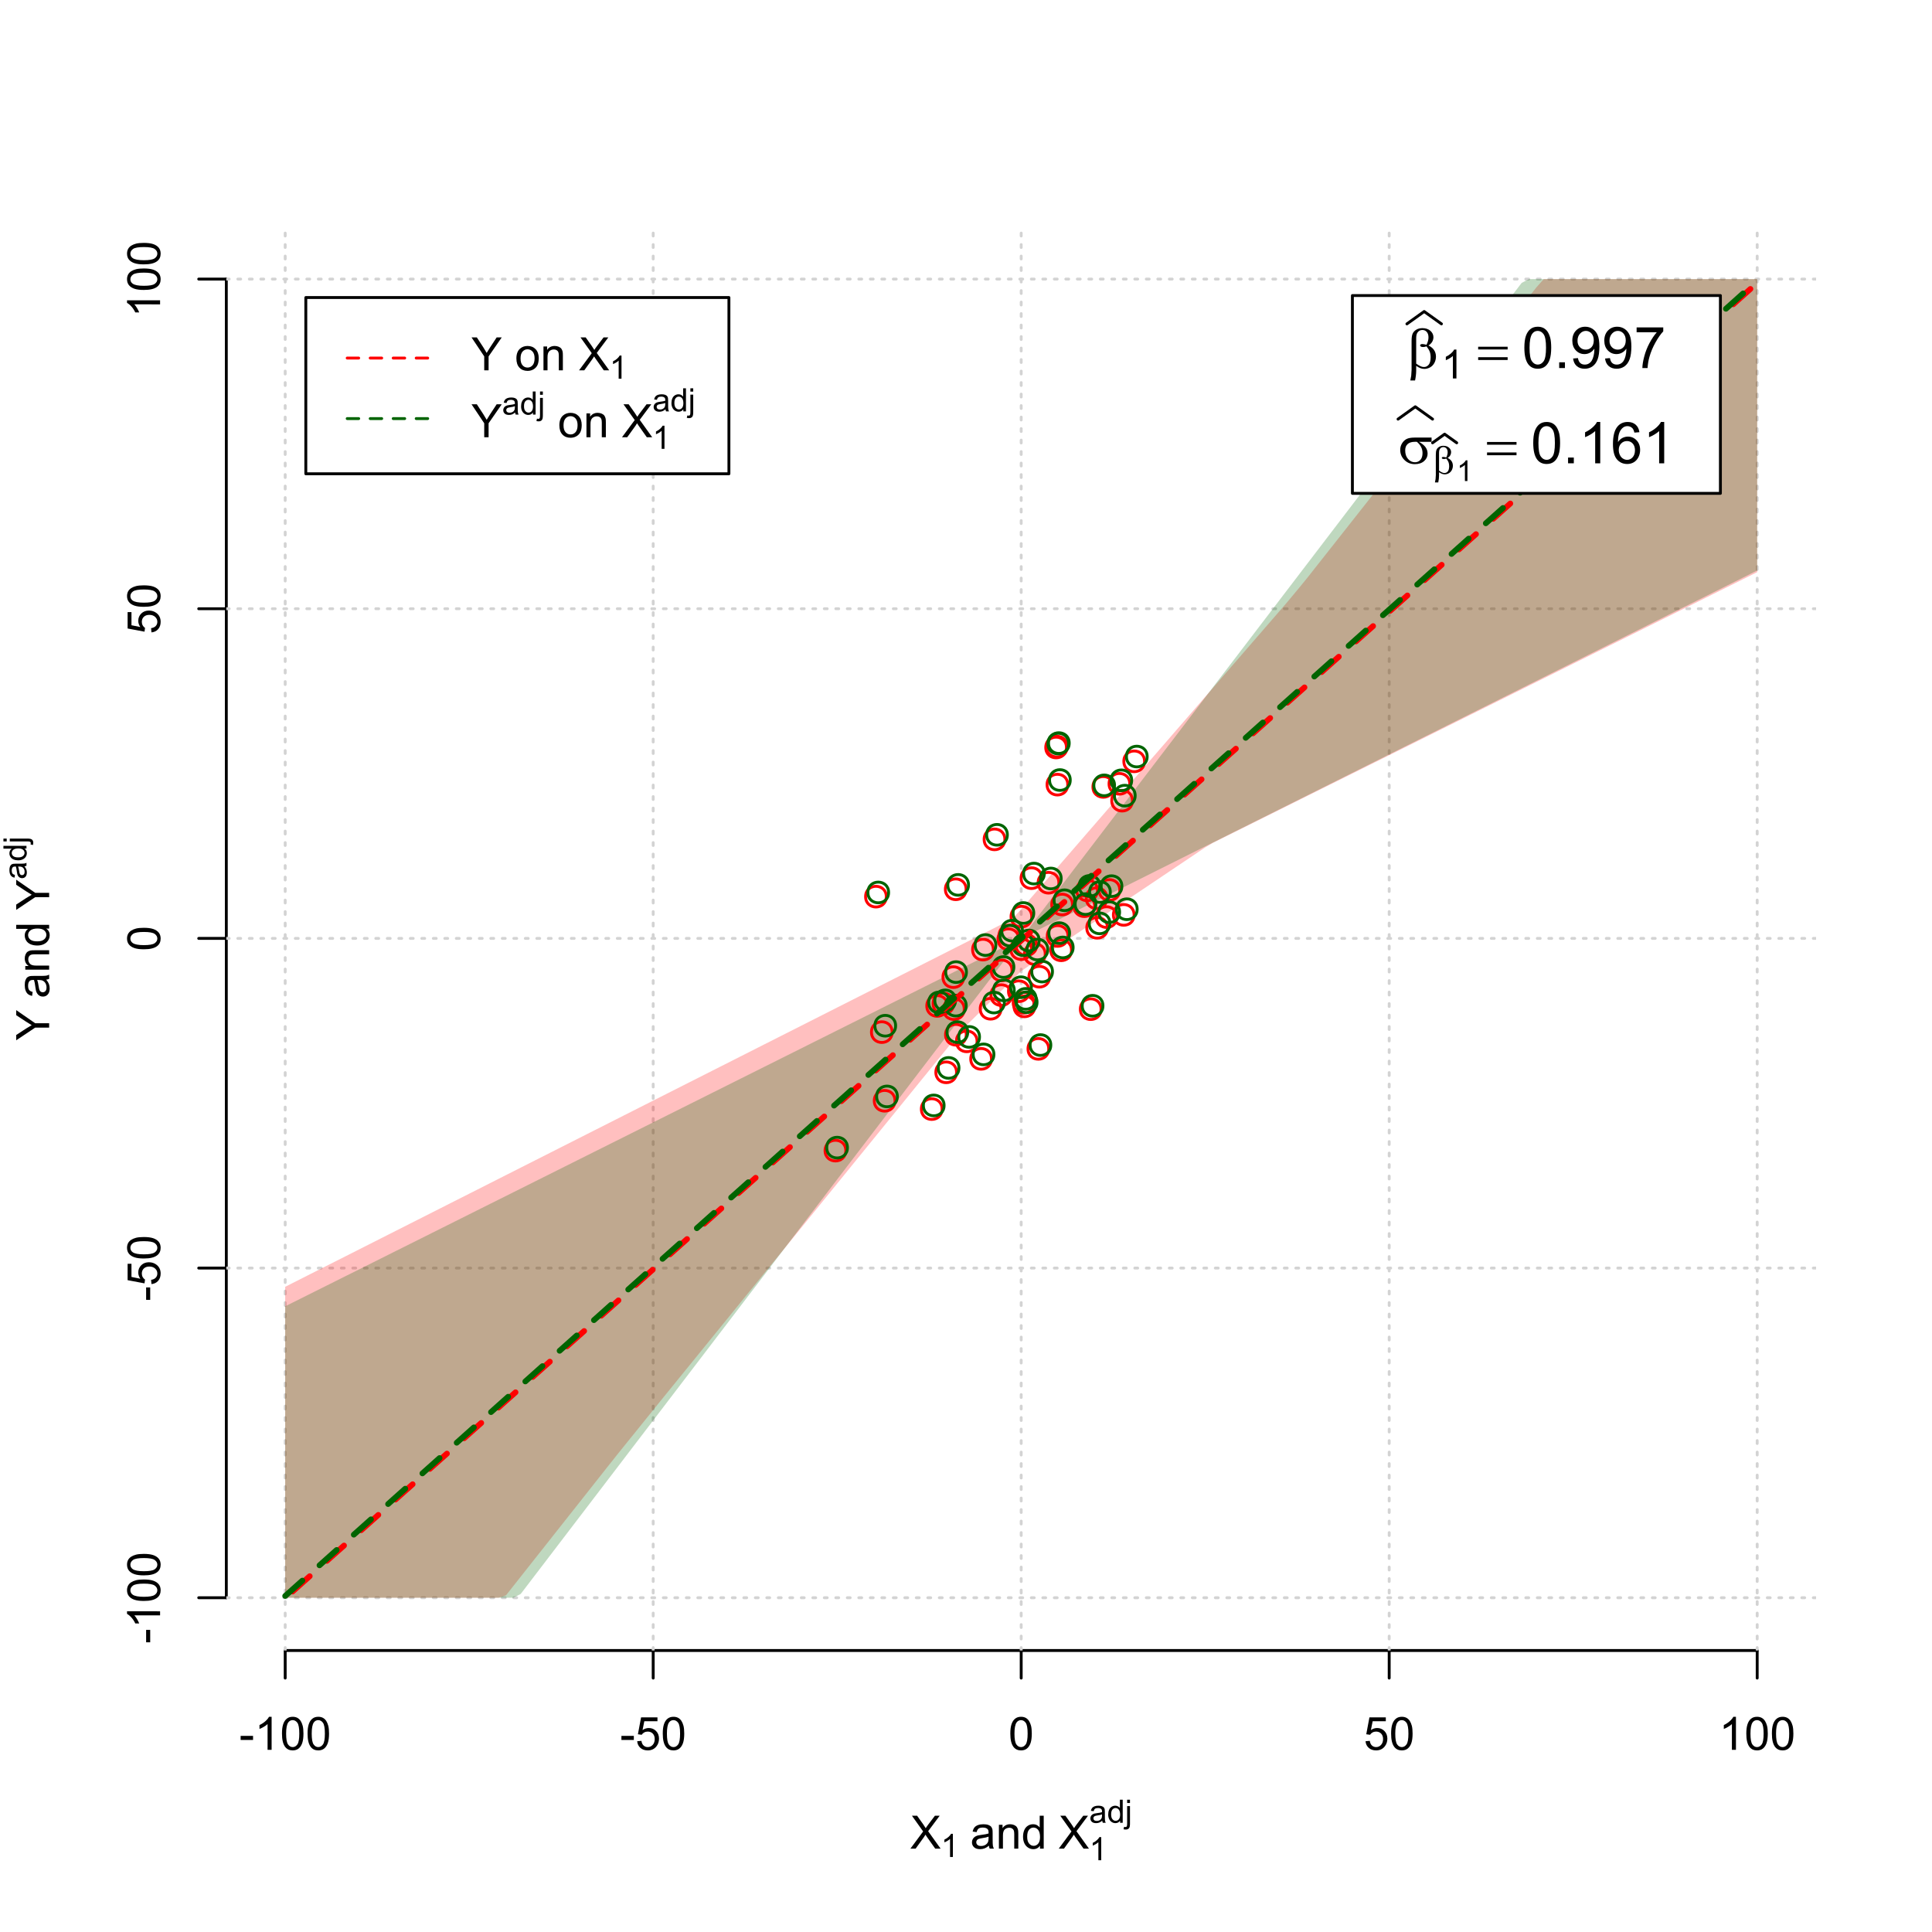<?xml version="1.0" encoding="UTF-8"?>
<svg xmlns="http://www.w3.org/2000/svg" xmlns:xlink="http://www.w3.org/1999/xlink" width="504pt" height="504pt" viewBox="0 0 504 504" version="1.1">
<defs>
<g>
<symbol overflow="visible" id="glyph0-0">
<path style="stroke:none;" d="M 1.5 0 L 1.5 -7.5 L 7.5 -7.5 L 7.5 0 Z M 1.688 -0.188 L 7.312 -0.188 L 7.312 -7.312 L 1.688 -7.312 Z M 1.688 -0.188 "/>
</symbol>
<symbol overflow="visible" id="glyph0-1">
<path style="stroke:none;" d="M 0.055 0 L 3.375 -4.477 L 0.445 -8.59 L 1.797 -8.59 L 3.359 -6.387 C 3.68 -5.93 3.91 -5.578 4.047 -5.332 C 4.238 -5.645 4.465 -5.969 4.727 -6.312 L 6.457 -8.59 L 7.695 -8.59 L 4.676 -4.539 L 7.93 0 L 6.523 0 L 4.359 -3.062 C 4.238 -3.238 4.113 -3.43 3.984 -3.641 C 3.789 -3.324 3.652 -3.109 3.574 -2.992 L 1.418 0 Z M 0.055 0 "/>
</symbol>
<symbol overflow="visible" id="glyph0-2">
<path style="stroke:none;" d="M 4.852 -0.766 C 4.461 -0.434 4.082 -0.199 3.723 -0.062 C 3.355 0.074 2.969 0.141 2.562 0.141 C 1.875 0.141 1.352 -0.023 0.984 -0.359 C 0.617 -0.688 0.434 -1.117 0.434 -1.641 C 0.434 -1.945 0.5 -2.223 0.641 -2.473 C 0.777 -2.723 0.961 -2.926 1.188 -3.082 C 1.41 -3.234 1.664 -3.348 1.945 -3.43 C 2.152 -3.477 2.465 -3.531 2.883 -3.586 C 3.734 -3.688 4.359 -3.809 4.766 -3.949 C 4.766 -4.09 4.77 -4.18 4.77 -4.227 C 4.77 -4.648 4.668 -4.953 4.469 -5.133 C 4.199 -5.371 3.801 -5.488 3.27 -5.492 C 2.77 -5.488 2.402 -5.402 2.168 -5.23 C 1.934 -5.055 1.758 -4.746 1.648 -4.305 L 0.617 -4.445 C 0.707 -4.887 0.863 -5.242 1.078 -5.516 C 1.289 -5.781 1.598 -5.992 2.008 -6.141 C 2.41 -6.289 2.883 -6.363 3.422 -6.363 C 3.953 -6.363 4.383 -6.301 4.715 -6.176 C 5.047 -6.051 5.293 -5.891 5.449 -5.703 C 5.605 -5.512 5.715 -5.273 5.777 -4.984 C 5.809 -4.805 5.824 -4.48 5.828 -4.016 L 5.828 -2.609 C 5.824 -1.625 5.848 -1.004 5.895 -0.746 C 5.941 -0.484 6.031 -0.238 6.164 0 L 5.062 0 C 4.953 -0.219 4.883 -0.473 4.852 -0.766 Z M 4.766 -3.125 C 4.375 -2.965 3.801 -2.832 3.039 -2.727 C 2.605 -2.66 2.301 -2.59 2.121 -2.516 C 1.941 -2.434 1.801 -2.32 1.703 -2.172 C 1.605 -2.02 1.559 -1.852 1.559 -1.672 C 1.559 -1.387 1.664 -1.152 1.875 -0.969 C 2.086 -0.777 2.398 -0.684 2.812 -0.688 C 3.219 -0.684 3.578 -0.773 3.895 -0.953 C 4.211 -1.129 4.445 -1.371 4.594 -1.68 C 4.707 -1.918 4.762 -2.27 4.766 -2.734 Z M 4.766 -3.125 "/>
</symbol>
<symbol overflow="visible" id="glyph0-3">
<path style="stroke:none;" d="M 0.789 0 L 0.789 -6.223 L 1.742 -6.223 L 1.742 -5.336 C 2.195 -6.02 2.855 -6.363 3.719 -6.363 C 4.09 -6.363 4.434 -6.293 4.754 -6.16 C 5.066 -6.023 5.305 -5.848 5.461 -5.633 C 5.617 -5.41 5.727 -5.152 5.789 -4.852 C 5.828 -4.656 5.848 -4.312 5.848 -3.828 L 5.848 0 L 4.793 0 L 4.793 -3.785 C 4.793 -4.215 4.75 -4.535 4.668 -4.75 C 4.586 -4.961 4.441 -5.129 4.234 -5.258 C 4.023 -5.383 3.777 -5.449 3.5 -5.449 C 3.047 -5.449 2.66 -5.305 2.332 -5.02 C 2.004 -4.734 1.84 -4.195 1.844 -3.398 L 1.844 0 Z M 0.789 0 "/>
</symbol>
<symbol overflow="visible" id="glyph0-4">
<path style="stroke:none;" d="M 4.828 0 L 4.828 -0.785 C 4.43 -0.168 3.848 0.141 3.086 0.141 C 2.59 0.141 2.133 0.004 1.719 -0.27 C 1.297 -0.543 0.977 -0.922 0.75 -1.414 C 0.523 -1.898 0.41 -2.465 0.41 -3.105 C 0.41 -3.727 0.512 -4.289 0.719 -4.797 C 0.926 -5.301 1.238 -5.688 1.652 -5.957 C 2.066 -6.227 2.527 -6.363 3.039 -6.363 C 3.41 -6.363 3.746 -6.281 4.043 -6.125 C 4.336 -5.965 4.574 -5.762 4.758 -5.508 L 4.758 -8.59 L 5.805 -8.59 L 5.805 0 Z M 1.492 -3.105 C 1.488 -2.309 1.656 -1.711 1.996 -1.316 C 2.328 -0.922 2.727 -0.727 3.188 -0.727 C 3.648 -0.727 4.039 -0.914 4.359 -1.293 C 4.68 -1.668 4.84 -2.242 4.844 -3.016 C 4.84 -3.867 4.676 -4.492 4.352 -4.895 C 4.02 -5.289 3.617 -5.488 3.141 -5.492 C 2.672 -5.488 2.277 -5.297 1.965 -4.918 C 1.645 -4.531 1.488 -3.93 1.492 -3.105 Z M 1.492 -3.105 "/>
</symbol>
<symbol overflow="visible" id="glyph0-5">
<path style="stroke:none;" d="M 0.383 -2.578 L 0.383 -3.641 L 3.621 -3.641 L 3.621 -2.578 Z M 0.383 -2.578 "/>
</symbol>
<symbol overflow="visible" id="glyph0-6">
<path style="stroke:none;" d="M 4.469 0 L 3.414 0 L 3.414 -6.719 C 3.16 -6.477 2.828 -6.234 2.414 -5.996 C 2 -5.75 1.629 -5.57 1.305 -5.449 L 1.305 -6.469 C 1.895 -6.742 2.41 -7.078 2.852 -7.477 C 3.293 -7.871 3.605 -8.254 3.789 -8.625 L 4.469 -8.625 Z M 4.469 0 "/>
</symbol>
<symbol overflow="visible" id="glyph0-7">
<path style="stroke:none;" d="M 0.5 -4.234 C 0.496 -5.246 0.602 -6.062 0.812 -6.688 C 1.02 -7.305 1.328 -7.785 1.742 -8.121 C 2.148 -8.457 2.668 -8.625 3.297 -8.625 C 3.758 -8.625 4.164 -8.531 4.512 -8.348 C 4.855 -8.16 5.141 -7.891 5.371 -7.543 C 5.594 -7.191 5.773 -6.766 5.906 -6.266 C 6.035 -5.762 6.098 -5.086 6.102 -4.234 C 6.098 -3.227 5.996 -2.414 5.789 -1.797 C 5.578 -1.176 5.266 -0.695 4.859 -0.359 C 4.445 -0.02 3.926 0.145 3.297 0.148 C 2.465 0.145 1.816 -0.148 1.348 -0.742 C 0.781 -1.457 0.496 -2.621 0.5 -4.234 Z M 1.582 -4.234 C 1.582 -2.824 1.746 -1.887 2.074 -1.418 C 2.402 -0.949 2.809 -0.715 3.297 -0.719 C 3.777 -0.715 4.184 -0.949 4.52 -1.422 C 4.848 -1.887 5.016 -2.824 5.016 -4.234 C 5.016 -5.648 4.848 -6.59 4.52 -7.055 C 4.184 -7.516 3.773 -7.746 3.289 -7.75 C 2.801 -7.746 2.414 -7.543 2.125 -7.137 C 1.762 -6.613 1.582 -5.645 1.582 -4.234 Z M 1.582 -4.234 "/>
</symbol>
<symbol overflow="visible" id="glyph0-8">
<path style="stroke:none;" d="M 0.5 -2.25 L 1.605 -2.344 C 1.684 -1.805 1.871 -1.398 2.176 -1.125 C 2.473 -0.852 2.836 -0.715 3.258 -0.719 C 3.766 -0.715 4.195 -0.906 4.547 -1.293 C 4.898 -1.672 5.074 -2.18 5.074 -2.82 C 5.074 -3.414 4.902 -3.891 4.566 -4.242 C 4.227 -4.59 3.785 -4.762 3.242 -4.766 C 2.898 -4.762 2.594 -4.684 2.32 -4.531 C 2.047 -4.375 1.832 -4.176 1.676 -3.93 L 0.688 -4.062 L 1.516 -8.473 L 5.789 -8.473 L 5.789 -7.465 L 2.359 -7.465 L 1.898 -5.156 C 2.414 -5.516 2.953 -5.695 3.523 -5.695 C 4.27 -5.695 4.902 -5.434 5.422 -4.914 C 5.934 -4.395 6.191 -3.727 6.195 -2.914 C 6.191 -2.133 5.965 -1.461 5.516 -0.898 C 4.961 -0.199 4.211 0.145 3.258 0.148 C 2.477 0.145 1.836 -0.07 1.344 -0.508 C 0.844 -0.941 0.562 -1.523 0.5 -2.25 Z M 0.5 -2.25 "/>
</symbol>
<symbol overflow="visible" id="glyph0-9">
<path style="stroke:none;" d="M 3.344 0 L 3.344 -3.641 L 0.035 -8.59 L 1.418 -8.59 L 3.109 -6 C 3.418 -5.516 3.711 -5.031 3.984 -4.547 C 4.242 -4.992 4.555 -5.496 4.922 -6.062 L 6.586 -8.59 L 7.91 -8.59 L 4.484 -3.641 L 4.484 0 Z M 3.344 0 "/>
</symbol>
<symbol overflow="visible" id="glyph0-10">
<path style="stroke:none;" d=""/>
</symbol>
<symbol overflow="visible" id="glyph0-11">
<path style="stroke:none;" d="M 0.398 -3.109 C 0.398 -4.262 0.719 -5.117 1.359 -5.672 C 1.895 -6.133 2.547 -6.363 3.316 -6.363 C 4.172 -6.363 4.871 -6.082 5.414 -5.52 C 5.953 -4.957 6.223 -4.184 6.227 -3.199 C 6.223 -2.398 6.102 -1.766 5.867 -1.309 C 5.625 -0.848 5.277 -0.492 4.82 -0.238 C 4.359 0.016 3.859 0.141 3.316 0.141 C 2.441 0.141 1.734 -0.137 1.203 -0.695 C 0.664 -1.254 0.398 -2.059 0.398 -3.109 Z M 1.484 -3.109 C 1.48 -2.309 1.656 -1.711 2.004 -1.32 C 2.348 -0.922 2.785 -0.727 3.316 -0.727 C 3.84 -0.727 4.273 -0.926 4.621 -1.324 C 4.969 -1.723 5.145 -2.328 5.145 -3.148 C 5.145 -3.914 4.969 -4.496 4.617 -4.895 C 4.266 -5.289 3.832 -5.488 3.316 -5.492 C 2.785 -5.488 2.348 -5.293 2.004 -4.898 C 1.656 -4.5 1.48 -3.902 1.484 -3.109 Z M 1.484 -3.109 "/>
</symbol>
<symbol overflow="visible" id="glyph1-0">
<path style="stroke:none;" d="M 1.051 0 L 1.051 -5.25 L 5.25 -5.25 L 5.25 0 Z M 1.18 -0.133 L 5.117 -0.133 L 5.117 -5.117 L 1.18 -5.117 Z M 1.18 -0.133 "/>
</symbol>
<symbol overflow="visible" id="glyph1-1">
<path style="stroke:none;" d="M 3.129 0 L 2.391 0 L 2.391 -4.703 C 2.211 -4.531 1.977 -4.363 1.691 -4.195 C 1.398 -4.023 1.141 -3.895 0.914 -3.812 L 0.914 -4.527 C 1.328 -4.719 1.688 -4.953 1.996 -5.234 C 2.305 -5.508 2.523 -5.777 2.652 -6.039 L 3.129 -6.039 Z M 3.129 0 "/>
</symbol>
<symbol overflow="visible" id="glyph1-2">
<path style="stroke:none;" d="M 3.395 -0.539 C 3.117 -0.305 2.855 -0.137 2.605 -0.043 C 2.352 0.051 2.082 0.094 1.793 0.098 C 1.312 0.094 0.941 -0.02 0.688 -0.25 C 0.43 -0.48 0.305 -0.781 0.305 -1.148 C 0.305 -1.359 0.352 -1.551 0.449 -1.73 C 0.543 -1.902 0.668 -2.047 0.828 -2.156 C 0.984 -2.262 1.164 -2.34 1.363 -2.398 C 1.504 -2.434 1.723 -2.473 2.02 -2.512 C 2.609 -2.578 3.047 -2.664 3.336 -2.766 C 3.336 -2.867 3.34 -2.93 3.34 -2.957 C 3.34 -3.258 3.27 -3.469 3.129 -3.594 C 2.941 -3.758 2.66 -3.844 2.289 -3.844 C 1.941 -3.844 1.684 -3.781 1.52 -3.66 C 1.348 -3.535 1.227 -3.32 1.152 -3.016 L 0.43 -3.113 C 0.492 -3.418 0.602 -3.668 0.754 -3.863 C 0.902 -4.051 1.121 -4.199 1.406 -4.301 C 1.688 -4.402 2.016 -4.453 2.395 -4.453 C 2.766 -4.453 3.066 -4.406 3.301 -4.32 C 3.527 -4.23 3.699 -4.121 3.812 -3.992 C 3.918 -3.855 3.996 -3.691 4.043 -3.492 C 4.066 -3.363 4.078 -3.133 4.082 -2.809 L 4.082 -1.824 C 4.078 -1.137 4.094 -0.703 4.129 -0.523 C 4.156 -0.336 4.219 -0.164 4.316 0 L 3.543 0 C 3.465 -0.152 3.414 -0.332 3.395 -0.539 Z M 3.336 -2.188 C 3.062 -2.074 2.66 -1.98 2.129 -1.906 C 1.82 -1.859 1.605 -1.812 1.484 -1.758 C 1.355 -1.703 1.258 -1.621 1.191 -1.52 C 1.121 -1.41 1.09 -1.293 1.09 -1.168 C 1.09 -0.969 1.164 -0.805 1.312 -0.676 C 1.461 -0.543 1.68 -0.48 1.969 -0.48 C 2.25 -0.48 2.5 -0.539 2.727 -0.664 C 2.945 -0.785 3.109 -0.957 3.215 -1.176 C 3.293 -1.34 3.332 -1.586 3.336 -1.914 Z M 3.336 -2.188 "/>
</symbol>
<symbol overflow="visible" id="glyph1-3">
<path style="stroke:none;" d="M 3.379 0 L 3.379 -0.551 C 3.102 -0.121 2.695 0.094 2.16 0.098 C 1.812 0.094 1.492 0 1.203 -0.188 C 0.906 -0.379 0.68 -0.645 0.523 -0.988 C 0.359 -1.328 0.281 -1.723 0.285 -2.172 C 0.281 -2.605 0.355 -3 0.504 -3.355 C 0.648 -3.707 0.863 -3.977 1.156 -4.168 C 1.441 -4.355 1.766 -4.453 2.129 -4.453 C 2.387 -4.453 2.621 -4.395 2.828 -4.285 C 3.031 -4.172 3.199 -4.031 3.332 -3.855 L 3.332 -6.012 L 4.066 -6.012 L 4.066 0 Z M 1.047 -2.172 C 1.043 -1.613 1.16 -1.195 1.398 -0.922 C 1.629 -0.641 1.906 -0.504 2.23 -0.508 C 2.551 -0.504 2.824 -0.637 3.051 -0.902 C 3.273 -1.168 3.387 -1.57 3.391 -2.113 C 3.387 -2.707 3.273 -3.145 3.047 -3.426 C 2.816 -3.703 2.531 -3.844 2.199 -3.844 C 1.867 -3.844 1.594 -3.707 1.375 -3.441 C 1.152 -3.168 1.043 -2.746 1.047 -2.172 Z M 1.047 -2.172 "/>
</symbol>
<symbol overflow="visible" id="glyph1-4">
<path style="stroke:none;" d="M 0.551 -5.156 L 0.551 -6.012 L 1.289 -6.012 L 1.289 -5.156 Z M -0.387 1.691 L -0.246 1.062 C -0.098 1.098 0.016 1.117 0.102 1.121 C 0.25 1.117 0.363 1.066 0.438 0.969 C 0.512 0.867 0.551 0.621 0.551 0.223 L 0.551 -4.355 L 1.289 -4.355 L 1.289 0.238 C 1.289 0.773 1.219 1.148 1.078 1.359 C 0.898 1.633 0.602 1.77 0.191 1.77 C -0.008 1.77 -0.199 1.742 -0.387 1.691 Z M -0.387 1.691 "/>
</symbol>
<symbol overflow="visible" id="glyph2-0">
<path style="stroke:none;" d="M 0.602 0 L 0.602 -7.5 L 6.602 -7.5 L 6.602 0 Z M 0.789 -0.188 L 6.414 -0.188 L 6.414 -7.312 L 0.789 -7.312 Z M 0.789 -0.188 "/>
</symbol>
<symbol overflow="visible" id="glyph2-1">
<path style="stroke:none;" d=""/>
</symbol>
<symbol overflow="visible" id="glyph3-0">
<path style="stroke:none;" d="M 0 -1.5 L -7.5 -1.5 L -7.5 -7.5 L 0 -7.5 Z M -0.188 -1.688 L -0.188 -7.312 L -7.312 -7.312 L -7.312 -1.688 Z M -0.188 -1.688 "/>
</symbol>
<symbol overflow="visible" id="glyph3-1">
<path style="stroke:none;" d="M 0 -3.344 L -3.641 -3.348 L -8.59 -0.035 L -8.59 -1.418 L -6 -3.113 C -5.516 -3.422 -5.031 -3.715 -4.547 -3.984 C -4.992 -4.242 -5.496 -4.555 -6.062 -4.922 L -8.59 -6.586 L -8.59 -7.91 L -3.637 -4.484 L 0 -4.484 Z M 0 -3.344 "/>
</symbol>
<symbol overflow="visible" id="glyph3-2">
<path style="stroke:none;" d="M -0.766 -4.852 C -0.434 -4.461 -0.199 -4.082 -0.062 -3.723 C 0.074 -3.355 0.141 -2.969 0.141 -2.562 C 0.141 -1.875 -0.023 -1.352 -0.359 -0.984 C -0.688 -0.617 -1.117 -0.434 -1.641 -0.434 C -1.945 -0.434 -2.223 -0.5 -2.473 -0.641 C -2.723 -0.777 -2.926 -0.961 -3.082 -1.188 C -3.234 -1.41 -3.348 -1.664 -3.43 -1.945 C -3.477 -2.152 -3.531 -2.465 -3.586 -2.883 C -3.688 -3.734 -3.809 -4.359 -3.949 -4.766 C -4.09 -4.766 -4.18 -4.77 -4.227 -4.77 C -4.648 -4.77 -4.953 -4.668 -5.133 -4.469 C -5.371 -4.199 -5.488 -3.801 -5.492 -3.27 C -5.488 -2.773 -5.402 -2.406 -5.23 -2.172 C -5.055 -1.934 -4.746 -1.758 -4.305 -1.648 L -4.445 -0.617 C -4.887 -0.707 -5.242 -0.863 -5.516 -1.078 C -5.781 -1.293 -5.992 -1.602 -6.141 -2.012 C -6.289 -2.414 -6.363 -2.887 -6.363 -3.422 C -6.363 -3.953 -6.301 -4.383 -6.176 -4.715 C -6.051 -5.047 -5.891 -5.293 -5.703 -5.449 C -5.512 -5.605 -5.273 -5.715 -4.984 -5.777 C -4.805 -5.809 -4.48 -5.824 -4.016 -5.828 L -2.605 -5.828 C -1.625 -5.824 -1.004 -5.848 -0.746 -5.895 C -0.48 -5.941 -0.234 -6.031 0 -6.164 L 0 -5.062 C -0.219 -4.953 -0.473 -4.883 -0.766 -4.852 Z M -3.121 -4.766 C -2.961 -4.375 -2.828 -3.801 -2.727 -3.039 C -2.66 -2.605 -2.59 -2.301 -2.516 -2.121 C -2.434 -1.941 -2.32 -1.801 -2.172 -1.703 C -2.02 -1.605 -1.852 -1.559 -1.672 -1.559 C -1.387 -1.559 -1.152 -1.664 -0.965 -1.875 C -0.773 -2.086 -0.68 -2.398 -0.684 -2.812 C -0.68 -3.219 -0.77 -3.578 -0.949 -3.895 C -1.129 -4.211 -1.371 -4.445 -1.68 -4.594 C -1.918 -4.707 -2.27 -4.762 -2.734 -4.766 Z M -3.121 -4.766 "/>
</symbol>
<symbol overflow="visible" id="glyph3-3">
<path style="stroke:none;" d="M 0 -0.789 L -6.223 -0.793 L -6.223 -1.742 L -5.336 -1.742 C -6.02 -2.195 -6.363 -2.855 -6.363 -3.723 C -6.363 -4.09 -6.293 -4.434 -6.16 -4.754 C -6.023 -5.066 -5.848 -5.305 -5.633 -5.461 C -5.41 -5.617 -5.152 -5.727 -4.852 -5.789 C -4.656 -5.828 -4.312 -5.848 -3.824 -5.848 L 0 -5.848 L 0 -4.793 L -3.785 -4.793 C -4.215 -4.793 -4.535 -4.75 -4.75 -4.668 C -4.961 -4.586 -5.129 -4.441 -5.258 -4.234 C -5.383 -4.023 -5.449 -3.777 -5.449 -3.5 C -5.449 -3.047 -5.305 -2.66 -5.02 -2.336 C -4.734 -2.008 -4.195 -1.844 -3.398 -1.848 L 0 -1.844 Z M 0 -0.789 "/>
</symbol>
<symbol overflow="visible" id="glyph3-4">
<path style="stroke:none;" d="M 0 -4.828 L -0.785 -4.828 C -0.168 -4.43 0.141 -3.848 0.141 -3.086 C 0.141 -2.59 0.004 -2.133 -0.27 -1.719 C -0.543 -1.297 -0.922 -0.977 -1.414 -0.75 C -1.898 -0.523 -2.465 -0.41 -3.105 -0.41 C -3.727 -0.41 -4.289 -0.512 -4.797 -0.719 C -5.301 -0.926 -5.688 -1.238 -5.957 -1.652 C -6.227 -2.066 -6.363 -2.527 -6.363 -3.043 C -6.363 -3.414 -6.281 -3.75 -6.125 -4.043 C -5.965 -4.336 -5.762 -4.574 -5.508 -4.758 L -8.59 -4.758 L -8.59 -5.809 L 0 -5.805 Z M -3.105 -1.496 C -2.309 -1.492 -1.711 -1.66 -1.316 -1.996 C -0.922 -2.328 -0.727 -2.727 -0.727 -3.188 C -0.727 -3.648 -0.914 -4.039 -1.289 -4.359 C -1.664 -4.68 -2.238 -4.84 -3.016 -4.844 C -3.867 -4.84 -4.492 -4.676 -4.895 -4.352 C -5.289 -4.023 -5.488 -3.621 -5.492 -3.141 C -5.488 -2.672 -5.297 -2.277 -4.918 -1.965 C -4.531 -1.648 -3.93 -1.492 -3.105 -1.496 Z M -3.105 -1.496 "/>
</symbol>
<symbol overflow="visible" id="glyph3-5">
<path style="stroke:none;" d="M -2.578 -0.383 L -3.641 -0.383 L -3.641 -3.621 L -2.578 -3.621 Z M -2.578 -0.383 "/>
</symbol>
<symbol overflow="visible" id="glyph3-6">
<path style="stroke:none;" d="M 0 -4.469 L 0 -3.414 L -6.719 -3.418 C -6.477 -3.16 -6.234 -2.828 -5.996 -2.418 C -5.75 -2.004 -5.57 -1.633 -5.449 -1.309 L -6.469 -1.309 C -6.742 -1.895 -7.078 -2.41 -7.477 -2.852 C -7.871 -3.293 -8.254 -3.605 -8.625 -3.793 L -8.625 -4.473 Z M 0 -4.469 "/>
</symbol>
<symbol overflow="visible" id="glyph3-7">
<path style="stroke:none;" d="M -4.234 -0.5 C -5.246 -0.496 -6.062 -0.602 -6.688 -0.812 C -7.305 -1.02 -7.785 -1.328 -8.121 -1.742 C -8.457 -2.152 -8.625 -2.672 -8.625 -3.301 C -8.625 -3.758 -8.531 -4.164 -8.348 -4.512 C -8.16 -4.859 -7.891 -5.145 -7.543 -5.371 C -7.191 -5.594 -6.766 -5.773 -6.266 -5.906 C -5.762 -6.035 -5.086 -6.098 -4.234 -6.102 C -3.223 -6.098 -2.41 -5.996 -1.793 -5.789 C -1.176 -5.578 -0.695 -5.266 -0.359 -4.859 C -0.02 -4.445 0.145 -3.926 0.148 -3.297 C 0.145 -2.465 -0.148 -1.816 -0.742 -1.348 C -1.457 -0.781 -2.621 -0.496 -4.234 -0.5 Z M -4.234 -1.582 C -2.824 -1.582 -1.887 -1.746 -1.418 -2.074 C -0.949 -2.402 -0.715 -2.809 -0.719 -3.297 C -0.715 -3.777 -0.949 -4.184 -1.422 -4.52 C -1.887 -4.848 -2.824 -5.016 -4.234 -5.016 C -5.648 -5.016 -6.59 -4.848 -7.055 -4.52 C -7.516 -4.188 -7.746 -3.777 -7.75 -3.289 C -7.746 -2.801 -7.543 -2.414 -7.137 -2.129 C -6.613 -1.762 -5.645 -1.582 -4.234 -1.582 Z M -4.234 -1.582 "/>
</symbol>
<symbol overflow="visible" id="glyph3-8">
<path style="stroke:none;" d="M -2.25 -0.5 L -2.344 -1.605 C -1.805 -1.684 -1.398 -1.871 -1.125 -2.176 C -0.852 -2.473 -0.715 -2.836 -0.719 -3.258 C -0.715 -3.766 -0.906 -4.195 -1.293 -4.547 C -1.672 -4.898 -2.18 -5.074 -2.816 -5.074 C -3.414 -5.074 -3.891 -4.902 -4.242 -4.566 C -4.59 -4.227 -4.762 -3.785 -4.766 -3.242 C -4.762 -2.898 -4.684 -2.594 -4.531 -2.32 C -4.375 -2.047 -4.176 -1.832 -3.93 -1.676 L -4.062 -0.688 L -8.473 -1.52 L -8.473 -5.789 L -7.465 -5.789 L -7.465 -2.363 L -5.156 -1.898 C -5.516 -2.414 -5.695 -2.953 -5.695 -3.523 C -5.695 -4.27 -5.434 -4.902 -4.914 -5.422 C -4.395 -5.934 -3.727 -6.191 -2.91 -6.195 C -2.133 -6.191 -1.461 -5.965 -0.895 -5.516 C -0.199 -4.961 0.145 -4.211 0.148 -3.258 C 0.145 -2.477 -0.07 -1.836 -0.508 -1.344 C -0.941 -0.848 -1.523 -0.566 -2.25 -0.5 Z M -2.25 -0.5 "/>
</symbol>
<symbol overflow="visible" id="glyph4-0">
<path style="stroke:none;" d="M 0 -0.602 L -7.5 -0.605 L -7.5 -6.605 L 0 -6.602 Z M -0.188 -0.789 L -0.188 -6.414 L -7.312 -6.418 L -7.312 -0.793 Z M -0.188 -0.789 "/>
</symbol>
<symbol overflow="visible" id="glyph4-1">
<path style="stroke:none;" d=""/>
</symbol>
<symbol overflow="visible" id="glyph5-0">
<path style="stroke:none;" d="M 0 -1.051 L -5.25 -1.051 L -5.25 -5.25 L 0 -5.25 Z M -0.133 -1.18 L -0.133 -5.117 L -5.117 -5.117 L -5.117 -1.18 Z M -0.133 -1.18 "/>
</symbol>
<symbol overflow="visible" id="glyph5-1">
<path style="stroke:none;" d="M -0.539 -3.395 C -0.305 -3.117 -0.137 -2.855 -0.043 -2.605 C 0.051 -2.352 0.094 -2.082 0.098 -1.793 C 0.094 -1.312 -0.02 -0.941 -0.25 -0.688 C -0.48 -0.43 -0.781 -0.305 -1.148 -0.305 C -1.359 -0.305 -1.551 -0.352 -1.73 -0.449 C -1.902 -0.543 -2.047 -0.668 -2.156 -0.828 C -2.262 -0.984 -2.34 -1.164 -2.398 -1.363 C -2.434 -1.504 -2.473 -1.723 -2.512 -2.02 C -2.578 -2.609 -2.664 -3.047 -2.766 -3.336 C -2.867 -3.336 -2.93 -3.34 -2.957 -3.34 C -3.258 -3.34 -3.469 -3.27 -3.594 -3.129 C -3.758 -2.941 -3.844 -2.66 -3.844 -2.289 C -3.844 -1.941 -3.781 -1.684 -3.66 -1.52 C -3.535 -1.352 -3.32 -1.23 -3.016 -1.152 L -3.113 -0.43 C -3.418 -0.492 -3.668 -0.602 -3.863 -0.754 C -4.051 -0.902 -4.199 -1.121 -4.301 -1.406 C -4.402 -1.688 -4.453 -2.016 -4.453 -2.395 C -4.453 -2.766 -4.406 -3.066 -4.32 -3.301 C -4.23 -3.527 -4.121 -3.699 -3.992 -3.812 C -3.855 -3.918 -3.691 -3.996 -3.492 -4.043 C -3.363 -4.066 -3.133 -4.078 -2.809 -4.082 L -1.824 -4.082 C -1.137 -4.078 -0.703 -4.094 -0.523 -4.129 C -0.336 -4.156 -0.164 -4.219 0 -4.316 L 0 -3.543 C -0.152 -3.465 -0.332 -3.414 -0.539 -3.395 Z M -2.188 -3.336 C -2.074 -3.062 -1.98 -2.66 -1.906 -2.129 C -1.859 -1.82 -1.812 -1.605 -1.758 -1.484 C -1.703 -1.355 -1.621 -1.258 -1.52 -1.191 C -1.41 -1.121 -1.293 -1.09 -1.168 -1.09 C -0.969 -1.09 -0.805 -1.164 -0.676 -1.312 C -0.543 -1.461 -0.48 -1.68 -0.48 -1.969 C -0.48 -2.25 -0.539 -2.5 -0.664 -2.727 C -0.785 -2.945 -0.957 -3.109 -1.176 -3.215 C -1.34 -3.293 -1.586 -3.332 -1.914 -3.336 Z M -2.188 -3.336 "/>
</symbol>
<symbol overflow="visible" id="glyph5-2">
<path style="stroke:none;" d="M 0 -3.379 L -0.551 -3.379 C -0.121 -3.102 0.094 -2.695 0.098 -2.16 C 0.094 -1.812 0 -1.492 -0.188 -1.203 C -0.379 -0.906 -0.645 -0.684 -0.988 -0.527 C -1.328 -0.367 -1.723 -0.285 -2.172 -0.289 C -2.605 -0.285 -3 -0.359 -3.355 -0.504 C -3.707 -0.648 -3.977 -0.863 -4.168 -1.156 C -4.355 -1.441 -4.453 -1.766 -4.453 -2.129 C -4.453 -2.387 -4.395 -2.621 -4.285 -2.828 C -4.172 -3.031 -4.031 -3.199 -3.855 -3.332 L -6.012 -3.332 L -6.012 -4.066 L 0 -4.066 Z M -2.172 -1.047 C -1.613 -1.043 -1.195 -1.16 -0.922 -1.398 C -0.641 -1.629 -0.504 -1.906 -0.508 -2.23 C -0.504 -2.551 -0.637 -2.824 -0.902 -3.051 C -1.168 -3.273 -1.57 -3.387 -2.113 -3.391 C -2.707 -3.387 -3.145 -3.273 -3.426 -3.047 C -3.703 -2.816 -3.844 -2.531 -3.844 -2.199 C -3.844 -1.867 -3.707 -1.594 -3.441 -1.375 C -3.168 -1.152 -2.746 -1.043 -2.172 -1.047 Z M -2.172 -1.047 "/>
</symbol>
<symbol overflow="visible" id="glyph5-3">
<path style="stroke:none;" d="M -5.156 -0.551 L -6.012 -0.551 L -6.012 -1.289 L -5.156 -1.289 Z M 1.691 0.387 L 1.062 0.246 C 1.098 0.098 1.117 -0.016 1.121 -0.102 C 1.117 -0.25 1.066 -0.363 0.969 -0.438 C 0.867 -0.512 0.621 -0.551 0.223 -0.551 L -4.355 -0.551 L -4.355 -1.289 L 0.238 -1.289 C 0.773 -1.289 1.148 -1.219 1.359 -1.078 C 1.633 -0.898 1.77 -0.602 1.77 -0.191 C 1.77 0.008 1.742 0.199 1.691 0.387 Z M 1.691 0.387 "/>
</symbol>
<symbol overflow="visible" id="glyph6-0">
<path style="stroke:none;" d="M 0.754 0 L 0.754 -9.375 L 8.254 -9.375 L 8.254 0 Z M 0.988 -0.234 L 8.02 -0.234 L 8.02 -9.141 L 0.988 -9.141 Z M 0.988 -0.234 "/>
</symbol>
<symbol overflow="visible" id="glyph6-1">
<path style="stroke:none;" d="M 2.418 -0.57 L 2.418 0.668 C 2.414 1.457 2.316 2.312 2.125 3.238 L 0.887 3.238 C 1.016 2.629 1.094 2.215 1.121 2 C 1.18 1.312 1.211 0.812 1.215 0.5 L 1.215 -6.988 C 1.211 -7.859 1.297 -8.508 1.473 -8.93 C 1.645 -9.352 1.957 -9.703 2.41 -9.988 C 2.859 -10.27 3.402 -10.41 4.035 -10.414 C 4.906 -10.41 5.605 -10.176 6.129 -9.711 C 6.652 -9.238 6.914 -8.684 6.914 -8.043 C 6.914 -7.625 6.805 -7.23 6.594 -6.855 C 6.379 -6.48 6.051 -6.156 5.609 -5.891 C 6.914 -5.262 7.57 -4.289 7.574 -2.973 C 7.57 -2.383 7.434 -1.836 7.164 -1.332 C 6.887 -0.82 6.512 -0.434 6.035 -0.172 C 5.555 0.094 5.059 0.223 4.555 0.227 C 4.227 0.223 3.906 0.168 3.586 0.059 C 3.266 -0.051 2.875 -0.258 2.418 -0.57 Z M 2.418 -1.148 C 2.891 -0.816 3.305 -0.578 3.656 -0.434 C 3.918 -0.324 4.18 -0.27 4.445 -0.27 C 4.938 -0.27 5.352 -0.473 5.688 -0.879 C 6.02 -1.285 6.188 -1.93 6.188 -2.82 C 6.188 -3.375 6.105 -3.863 5.949 -4.281 C 5.785 -4.695 5.508 -5.152 5.113 -5.656 C 4.773 -5.539 4.484 -5.484 4.242 -5.484 C 3.945 -5.484 3.738 -5.527 3.621 -5.617 C 3.5 -5.703 3.438 -5.797 3.441 -5.902 C 3.438 -5.992 3.484 -6.078 3.578 -6.152 C 3.668 -6.223 3.816 -6.258 4.027 -6.262 C 4.262 -6.258 4.625 -6.195 5.113 -6.07 C 5.453 -6.75 5.625 -7.391 5.625 -8 C 5.625 -8.609 5.473 -9.086 5.172 -9.426 C 4.867 -9.758 4.492 -9.926 4.043 -9.93 C 3.477 -9.926 3.035 -9.688 2.727 -9.215 C 2.516 -8.895 2.414 -8.383 2.418 -7.684 Z M 2.418 -1.148 "/>
</symbol>
<symbol overflow="visible" id="glyph6-2">
<path style="stroke:none;" d="M 0.27 -5.559 L 7.961 -5.559 L 7.961 -4.848 L 0.27 -4.848 Z M 0.27 -2.828 L 7.961 -2.828 L 7.961 -2.102 L 0.27 -2.102 Z M 0.27 -2.828 "/>
</symbol>
<symbol overflow="visible" id="glyph6-3">
<path style="stroke:none;" d="M 8.746 -5.602 L 5.465 -5.602 C 6.199 -5.191 6.758 -4.734 7.141 -4.238 C 7.52 -3.738 7.711 -3.164 7.711 -2.512 C 7.711 -1.758 7.406 -1.113 6.801 -0.578 C 6.195 -0.043 5.387 0.223 4.371 0.227 C 3.301 0.223 2.398 -0.137 1.668 -0.863 C 0.934 -1.59 0.566 -2.469 0.57 -3.5 C 0.566 -4.117 0.723 -4.68 1.031 -5.184 C 1.336 -5.688 1.723 -6.066 2.199 -6.324 C 2.668 -6.578 3.391 -6.707 4.367 -6.711 L 8.746 -6.711 Z M 4.914 -5.602 C 4.707 -5.605 4.551 -5.605 4.445 -5.609 C 3.566 -5.605 2.918 -5.41 2.5 -5.023 C 2.074 -4.629 1.863 -4.078 1.867 -3.367 C 1.863 -2.434 2.113 -1.684 2.621 -1.117 C 3.121 -0.551 3.719 -0.27 4.41 -0.27 C 4.984 -0.27 5.457 -0.473 5.828 -0.887 C 6.199 -1.297 6.387 -1.895 6.387 -2.672 C 6.387 -3.797 5.895 -4.773 4.914 -5.602 Z M 4.914 -5.602 "/>
</symbol>
<symbol overflow="visible" id="glyph7-0">
<path style="stroke:none;" d="M 1.312 0 L 1.312 -6.562 L 6.562 -6.562 L 6.562 0 Z M 1.477 -0.164 L 6.398 -0.164 L 6.398 -6.398 L 1.477 -6.398 Z M 1.477 -0.164 "/>
</symbol>
<symbol overflow="visible" id="glyph7-1">
<path style="stroke:none;" d="M 3.91 0 L 2.988 0 L 2.988 -5.879 C 2.766 -5.664 2.473 -5.453 2.113 -5.242 C 1.75 -5.027 1.426 -4.871 1.145 -4.77 L 1.145 -5.66 C 1.656 -5.902 2.109 -6.195 2.496 -6.539 C 2.883 -6.883 3.156 -7.219 3.316 -7.547 L 3.91 -7.547 Z M 3.91 0 "/>
</symbol>
<symbol overflow="visible" id="glyph8-0">
<path style="stroke:none;" d="M 1.875 0 L 1.875 -9.375 L 9.375 -9.375 L 9.375 0 Z M 2.109 -0.234 L 9.141 -0.234 L 9.141 -9.141 L 2.109 -9.141 Z M 2.109 -0.234 "/>
</symbol>
<symbol overflow="visible" id="glyph8-1">
<path style="stroke:none;" d="M 0.621 -5.297 C 0.621 -6.562 0.75 -7.582 1.012 -8.359 C 1.273 -9.133 1.664 -9.73 2.18 -10.152 C 2.695 -10.57 3.344 -10.781 4.125 -10.781 C 4.699 -10.781 5.203 -10.664 5.641 -10.434 C 6.074 -10.199 6.434 -9.863 6.715 -9.43 C 6.996 -8.988 7.219 -8.457 7.383 -7.832 C 7.543 -7.203 7.621 -6.359 7.625 -5.297 C 7.621 -4.035 7.492 -3.016 7.234 -2.246 C 6.973 -1.469 6.586 -0.871 6.074 -0.449 C 5.559 -0.027 4.91 0.18 4.125 0.184 C 3.086 0.18 2.27 -0.188 1.684 -0.93 C 0.973 -1.82 0.621 -3.277 0.621 -5.297 Z M 1.977 -5.297 C 1.973 -3.531 2.18 -2.355 2.594 -1.777 C 3.004 -1.191 3.516 -0.902 4.125 -0.902 C 4.727 -0.902 5.234 -1.195 5.648 -1.781 C 6.062 -2.367 6.27 -3.539 6.27 -5.297 C 6.27 -7.062 6.062 -8.234 5.648 -8.816 C 5.234 -9.398 4.719 -9.691 4.109 -9.691 C 3.5 -9.691 3.02 -9.434 2.66 -8.922 C 2.203 -8.262 1.973 -7.055 1.977 -5.297 Z M 1.977 -5.297 "/>
</symbol>
<symbol overflow="visible" id="glyph8-2">
<path style="stroke:none;" d="M 1.363 0 L 1.363 -1.5 L 2.863 -1.5 L 2.863 0 Z M 1.363 0 "/>
</symbol>
<symbol overflow="visible" id="glyph8-3">
<path style="stroke:none;" d="M 0.82 -2.484 L 2.086 -2.602 C 2.195 -2.004 2.398 -1.57 2.703 -1.305 C 3 -1.035 3.391 -0.902 3.867 -0.902 C 4.273 -0.902 4.629 -0.992 4.934 -1.18 C 5.238 -1.359 5.488 -1.609 5.684 -1.922 C 5.879 -2.23 6.039 -2.648 6.172 -3.176 C 6.301 -3.703 6.367 -4.238 6.371 -4.789 C 6.367 -4.844 6.367 -4.934 6.363 -5.055 C 6.098 -4.629 5.738 -4.289 5.285 -4.031 C 4.828 -3.77 4.332 -3.637 3.801 -3.641 C 2.91 -3.637 2.156 -3.961 1.543 -4.605 C 0.926 -5.25 0.621 -6.098 0.621 -7.156 C 0.621 -8.242 0.941 -9.121 1.582 -9.785 C 2.223 -10.449 3.027 -10.781 4 -10.781 C 4.695 -10.781 5.332 -10.59 5.914 -10.215 C 6.488 -9.836 6.93 -9.301 7.23 -8.609 C 7.531 -7.91 7.68 -6.906 7.684 -5.59 C 7.68 -4.215 7.531 -3.121 7.234 -2.309 C 6.934 -1.496 6.492 -0.875 5.906 -0.453 C 5.316 -0.027 4.625 0.18 3.836 0.184 C 2.996 0.18 2.309 -0.051 1.777 -0.516 C 1.242 -0.98 0.926 -1.637 0.82 -2.484 Z M 6.219 -7.223 C 6.215 -7.977 6.016 -8.578 5.613 -9.023 C 5.207 -9.469 4.723 -9.691 4.16 -9.691 C 3.574 -9.691 3.062 -9.449 2.629 -8.973 C 2.191 -8.488 1.973 -7.871 1.977 -7.113 C 1.973 -6.426 2.18 -5.867 2.594 -5.445 C 3.004 -5.016 3.516 -4.805 4.125 -4.805 C 4.734 -4.805 5.234 -5.016 5.629 -5.445 C 6.02 -5.867 6.215 -6.461 6.219 -7.223 Z M 6.219 -7.223 "/>
</symbol>
<symbol overflow="visible" id="glyph8-4">
<path style="stroke:none;" d="M 0.711 -9.332 L 0.711 -10.598 L 7.66 -10.598 L 7.66 -9.574 C 6.973 -8.844 6.297 -7.875 5.629 -6.672 C 4.953 -5.465 4.434 -4.227 4.07 -2.953 C 3.805 -2.055 3.637 -1.07 3.566 0 L 2.211 0 C 2.223 -0.844 2.391 -1.863 2.711 -3.059 C 3.027 -4.254 3.48 -5.406 4.074 -6.52 C 4.664 -7.629 5.297 -8.566 5.969 -9.332 Z M 0.711 -9.332 "/>
</symbol>
<symbol overflow="visible" id="glyph8-5">
<path style="stroke:none;" d="M 5.59 0 L 4.27 0 L 4.27 -8.402 C 3.949 -8.098 3.531 -7.793 3.02 -7.492 C 2.504 -7.188 2.043 -6.961 1.633 -6.812 L 1.633 -8.086 C 2.367 -8.43 3.012 -8.848 3.566 -9.344 C 4.117 -9.836 4.508 -10.316 4.738 -10.781 L 5.59 -10.781 Z M 5.59 0 "/>
</symbol>
<symbol overflow="visible" id="glyph8-6">
<path style="stroke:none;" d="M 7.465 -8.109 L 6.152 -8.004 C 6.035 -8.52 5.867 -8.895 5.656 -9.133 C 5.297 -9.504 4.859 -9.691 4.336 -9.695 C 3.914 -9.691 3.543 -9.574 3.23 -9.344 C 2.812 -9.039 2.488 -8.598 2.25 -8.02 C 2.008 -7.438 1.883 -6.609 1.875 -5.539 C 2.191 -6.016 2.578 -6.375 3.039 -6.613 C 3.496 -6.844 3.977 -6.961 4.484 -6.965 C 5.359 -6.961 6.109 -6.637 6.727 -5.992 C 7.344 -5.344 7.652 -4.508 7.652 -3.484 C 7.652 -2.809 7.504 -2.184 7.215 -1.605 C 6.922 -1.027 6.523 -0.582 6.02 -0.277 C 5.508 0.031 4.934 0.18 4.293 0.184 C 3.191 0.18 2.293 -0.219 1.602 -1.027 C 0.906 -1.832 0.562 -3.164 0.562 -5.023 C 0.562 -7.094 0.945 -8.605 1.715 -9.551 C 2.383 -10.371 3.285 -10.781 4.418 -10.781 C 5.262 -10.781 5.953 -10.543 6.492 -10.07 C 7.031 -9.594 7.355 -8.941 7.465 -8.109 Z M 2.078 -3.48 C 2.074 -3.023 2.172 -2.586 2.367 -2.176 C 2.562 -1.758 2.832 -1.441 3.18 -1.227 C 3.523 -1.008 3.887 -0.902 4.27 -0.902 C 4.824 -0.902 5.301 -1.125 5.703 -1.574 C 6.102 -2.023 6.305 -2.633 6.305 -3.406 C 6.305 -4.145 6.105 -4.73 5.711 -5.16 C 5.316 -5.586 4.82 -5.801 4.219 -5.801 C 3.621 -5.801 3.113 -5.586 2.699 -5.16 C 2.281 -4.73 2.074 -4.172 2.078 -3.48 Z M 2.078 -3.48 "/>
</symbol>
<symbol overflow="visible" id="glyph9-0">
<path style="stroke:none;" d="M 0.527 0 L 0.527 -6.562 L 5.777 -6.562 L 5.777 0 Z M 0.691 -0.164 L 5.613 -0.164 L 5.613 -6.398 L 0.691 -6.398 Z M 0.691 -0.164 "/>
</symbol>
<symbol overflow="visible" id="glyph9-1">
<path style="stroke:none;" d="M 1.691 -0.398 L 1.691 0.465 C 1.688 1.016 1.621 1.617 1.488 2.266 L 0.621 2.266 C 0.711 1.84 0.766 1.551 0.785 1.398 C 0.828 0.918 0.848 0.566 0.852 0.348 L 0.852 -4.891 C 0.848 -5.5 0.91 -5.953 1.031 -6.25 C 1.152 -6.543 1.371 -6.789 1.688 -6.992 C 2.004 -7.188 2.383 -7.289 2.824 -7.289 C 3.434 -7.289 3.922 -7.125 4.289 -6.797 C 4.656 -6.469 4.84 -6.078 4.84 -5.629 C 4.84 -5.336 4.766 -5.059 4.617 -4.801 C 4.469 -4.535 4.238 -4.309 3.926 -4.121 C 4.84 -3.68 5.297 -3 5.301 -2.082 C 5.297 -1.668 5.199 -1.285 5.012 -0.93 C 4.816 -0.574 4.555 -0.305 4.223 -0.117 C 3.887 0.066 3.543 0.156 3.188 0.16 C 2.957 0.156 2.73 0.117 2.508 0.039 C 2.281 -0.039 2.008 -0.184 1.691 -0.398 Z M 1.691 -0.805 C 2.02 -0.57 2.309 -0.402 2.559 -0.301 C 2.742 -0.223 2.926 -0.188 3.113 -0.191 C 3.453 -0.188 3.742 -0.328 3.98 -0.617 C 4.211 -0.898 4.328 -1.352 4.332 -1.973 C 4.328 -2.359 4.273 -2.699 4.164 -2.996 C 4.051 -3.285 3.855 -3.605 3.578 -3.957 C 3.34 -3.875 3.137 -3.836 2.969 -3.84 C 2.762 -3.836 2.617 -3.867 2.535 -3.93 C 2.449 -3.988 2.406 -4.055 2.41 -4.133 C 2.406 -4.195 2.441 -4.254 2.508 -4.305 C 2.57 -4.355 2.672 -4.383 2.82 -4.383 C 2.984 -4.383 3.238 -4.336 3.578 -4.25 C 3.816 -4.719 3.938 -5.168 3.938 -5.598 C 3.938 -6.027 3.828 -6.363 3.617 -6.598 C 3.402 -6.832 3.141 -6.949 2.828 -6.953 C 2.43 -6.949 2.121 -6.781 1.906 -6.449 C 1.758 -6.227 1.688 -5.871 1.691 -5.379 Z M 1.691 -0.805 "/>
</symbol>
<symbol overflow="visible" id="glyph10-0">
<path style="stroke:none;" d="M 0.938 0 L 0.938 -4.688 L 4.688 -4.688 L 4.688 0 Z M 1.055 -0.117 L 4.57 -0.117 L 4.57 -4.57 L 1.055 -4.57 Z M 1.055 -0.117 "/>
</symbol>
<symbol overflow="visible" id="glyph10-1">
<path style="stroke:none;" d="M 2.793 0 L 2.137 0 L 2.137 -4.199 C 1.977 -4.047 1.77 -3.895 1.512 -3.746 C 1.254 -3.59 1.02 -3.477 0.816 -3.406 L 0.816 -4.043 C 1.184 -4.215 1.508 -4.422 1.781 -4.672 C 2.055 -4.914 2.25 -5.156 2.371 -5.391 L 2.793 -5.391 Z M 2.793 0 "/>
</symbol>
</g>
<clipPath id="clip1">
  <path d="M 74 59.039 L 75 59.039 L 75 430.559 L 74 430.559 Z M 74 59.039 "/>
</clipPath>
<clipPath id="clip2">
  <path d="M 170 59.039 L 171 59.039 L 171 430.559 L 170 430.559 Z M 170 59.039 "/>
</clipPath>
<clipPath id="clip3">
  <path d="M 266 59.039 L 267 59.039 L 267 430.559 L 266 430.559 Z M 266 59.039 "/>
</clipPath>
<clipPath id="clip4">
  <path d="M 362 59.039 L 363 59.039 L 363 430.559 L 362 430.559 Z M 362 59.039 "/>
</clipPath>
<clipPath id="clip5">
  <path d="M 458 59.039 L 459 59.039 L 459 430.559 L 458 430.559 Z M 458 59.039 "/>
</clipPath>
<clipPath id="clip6">
  <path d="M 59.039 416 L 473.758 416 L 473.758 418 L 59.039 418 Z M 59.039 416 "/>
</clipPath>
<clipPath id="clip7">
  <path d="M 59.039 330 L 473.758 330 L 473.758 332 L 59.039 332 Z M 59.039 330 "/>
</clipPath>
<clipPath id="clip8">
  <path d="M 59.039 244 L 473.758 244 L 473.758 246 L 59.039 246 Z M 59.039 244 "/>
</clipPath>
<clipPath id="clip9">
  <path d="M 59.039 158 L 473.758 158 L 473.758 160 L 59.039 160 Z M 59.039 158 "/>
</clipPath>
<clipPath id="clip10">
  <path d="M 59.039 72 L 473.758 72 L 473.758 74 L 59.039 74 Z M 59.039 72 "/>
</clipPath>
</defs>
<g id="surface3181">
<rect x="0" y="0" width="504" height="504" style="fill:rgb(100%,100%,100%);fill-opacity:1;stroke:none;"/>
<g style="fill:rgb(0%,0%,0%);fill-opacity:1;">
  <use xlink:href="#glyph0-1" x="237.445" y="482.25"/>
</g>
<g style="fill:rgb(0%,0%,0%);fill-opacity:1;">
  <use xlink:href="#glyph1-1" x="245.449" y="484.426"/>
</g>
<g style="fill:rgb(0%,0%,0%);fill-opacity:1;">
  <use xlink:href="#glyph2-1" x="250.121" y="482.25"/>
</g>
<g style="fill:rgb(0%,0%,0%);fill-opacity:1;">
  <use xlink:href="#glyph0-2" x="253.121" y="482.25"/>
</g>
<g style="fill:rgb(0%,0%,0%);fill-opacity:1;">
  <use xlink:href="#glyph0-3" x="259.793" y="482.25"/>
</g>
<g style="fill:rgb(0%,0%,0%);fill-opacity:1;">
  <use xlink:href="#glyph0-4" x="266.469" y="482.25"/>
</g>
<g style="fill:rgb(0%,0%,0%);fill-opacity:1;">
  <use xlink:href="#glyph2-1" x="273.141" y="482.25"/>
</g>
<g style="fill:rgb(0%,0%,0%);fill-opacity:1;">
  <use xlink:href="#glyph0-1" x="276.141" y="482.25"/>
</g>
<g style="fill:rgb(0%,0%,0%);fill-opacity:1;">
  <use xlink:href="#glyph1-1" x="284.145" y="485.281"/>
</g>
<g style="fill:rgb(0%,0%,0%);fill-opacity:1;">
  <use xlink:href="#glyph1-2" x="284.145" y="475.504"/>
</g>
<g style="fill:rgb(0%,0%,0%);fill-opacity:1;">
  <use xlink:href="#glyph1-3" x="288.816" y="475.504"/>
</g>
<g style="fill:rgb(0%,0%,0%);fill-opacity:1;">
  <use xlink:href="#glyph1-4" x="293.488" y="475.504"/>
</g>
<g style="fill:rgb(0%,0%,0%);fill-opacity:1;">
  <use xlink:href="#glyph3-1" x="12.82" y="271.418"/>
</g>
<g style="fill:rgb(0%,0%,0%);fill-opacity:1;">
  <use xlink:href="#glyph4-1" x="12.82" y="263.414"/>
</g>
<g style="fill:rgb(0%,0%,0%);fill-opacity:1;">
  <use xlink:href="#glyph3-2" x="12.82" y="260.414"/>
</g>
<g style="fill:rgb(0%,0%,0%);fill-opacity:1;">
  <use xlink:href="#glyph3-3" x="12.82" y="253.742"/>
</g>
<g style="fill:rgb(0%,0%,0%);fill-opacity:1;">
  <use xlink:href="#glyph3-4" x="12.82" y="247.066"/>
</g>
<g style="fill:rgb(0%,0%,0%);fill-opacity:1;">
  <use xlink:href="#glyph4-1" x="12.82" y="240.395"/>
</g>
<g style="fill:rgb(0%,0%,0%);fill-opacity:1;">
  <use xlink:href="#glyph3-1" x="12.82" y="237.395"/>
</g>
<g style="fill:rgb(0%,0%,0%);fill-opacity:1;">
  <use xlink:href="#glyph5-1" x="6.906" y="229.391"/>
</g>
<g style="fill:rgb(0%,0%,0%);fill-opacity:1;">
  <use xlink:href="#glyph5-2" x="6.906" y="224.719"/>
</g>
<g style="fill:rgb(0%,0%,0%);fill-opacity:1;">
  <use xlink:href="#glyph5-3" x="6.906" y="220.047"/>
</g>
<path style="fill:none;stroke-width:0.75;stroke-linecap:round;stroke-linejoin:round;stroke:rgb(0%,0%,0%);stroke-opacity:1;stroke-miterlimit:10;" d="M 74.398 430.559 L 458.398 430.559 "/>
<path style="fill:none;stroke-width:0.75;stroke-linecap:round;stroke-linejoin:round;stroke:rgb(0%,0%,0%);stroke-opacity:1;stroke-miterlimit:10;" d="M 74.398 430.559 L 74.398 437.762 "/>
<path style="fill:none;stroke-width:0.75;stroke-linecap:round;stroke-linejoin:round;stroke:rgb(0%,0%,0%);stroke-opacity:1;stroke-miterlimit:10;" d="M 170.398 430.559 L 170.398 437.762 "/>
<path style="fill:none;stroke-width:0.75;stroke-linecap:round;stroke-linejoin:round;stroke:rgb(0%,0%,0%);stroke-opacity:1;stroke-miterlimit:10;" d="M 266.398 430.559 L 266.398 437.762 "/>
<path style="fill:none;stroke-width:0.75;stroke-linecap:round;stroke-linejoin:round;stroke:rgb(0%,0%,0%);stroke-opacity:1;stroke-miterlimit:10;" d="M 362.398 430.559 L 362.398 437.762 "/>
<path style="fill:none;stroke-width:0.75;stroke-linecap:round;stroke-linejoin:round;stroke:rgb(0%,0%,0%);stroke-opacity:1;stroke-miterlimit:10;" d="M 458.398 430.559 L 458.398 437.762 "/>
<g style="fill:rgb(0%,0%,0%);fill-opacity:1;">
  <use xlink:href="#glyph0-5" x="62.391" y="456.48"/>
  <use xlink:href="#glyph0-6" x="66.387" y="456.48"/>
  <use xlink:href="#glyph0-7" x="73.061" y="456.48"/>
  <use xlink:href="#glyph0-7" x="79.734" y="456.48"/>
</g>
<g style="fill:rgb(0%,0%,0%);fill-opacity:1;">
  <use xlink:href="#glyph0-5" x="161.727" y="456.48"/>
  <use xlink:href="#glyph0-8" x="165.723" y="456.48"/>
  <use xlink:href="#glyph0-7" x="172.396" y="456.48"/>
</g>
<g style="fill:rgb(0%,0%,0%);fill-opacity:1;">
  <use xlink:href="#glyph0-7" x="263.062" y="456.48"/>
</g>
<g style="fill:rgb(0%,0%,0%);fill-opacity:1;">
  <use xlink:href="#glyph0-8" x="355.727" y="456.48"/>
  <use xlink:href="#glyph0-7" x="362.4" y="456.48"/>
</g>
<g style="fill:rgb(0%,0%,0%);fill-opacity:1;">
  <use xlink:href="#glyph0-6" x="448.387" y="456.48"/>
  <use xlink:href="#glyph0-7" x="455.061" y="456.48"/>
  <use xlink:href="#glyph0-7" x="461.734" y="456.48"/>
</g>
<path style="fill:none;stroke-width:0.75;stroke-linecap:round;stroke-linejoin:round;stroke:rgb(0%,0%,0%);stroke-opacity:1;stroke-miterlimit:10;" d="M 59.039 416.801 L 59.039 72.801 "/>
<path style="fill:none;stroke-width:0.75;stroke-linecap:round;stroke-linejoin:round;stroke:rgb(0%,0%,0%);stroke-opacity:1;stroke-miterlimit:10;" d="M 59.039 416.801 L 51.84 416.801 "/>
<path style="fill:none;stroke-width:0.75;stroke-linecap:round;stroke-linejoin:round;stroke:rgb(0%,0%,0%);stroke-opacity:1;stroke-miterlimit:10;" d="M 59.039 330.801 L 51.84 330.801 "/>
<path style="fill:none;stroke-width:0.75;stroke-linecap:round;stroke-linejoin:round;stroke:rgb(0%,0%,0%);stroke-opacity:1;stroke-miterlimit:10;" d="M 59.039 244.801 L 51.84 244.801 "/>
<path style="fill:none;stroke-width:0.75;stroke-linecap:round;stroke-linejoin:round;stroke:rgb(0%,0%,0%);stroke-opacity:1;stroke-miterlimit:10;" d="M 59.039 158.801 L 51.84 158.801 "/>
<path style="fill:none;stroke-width:0.75;stroke-linecap:round;stroke-linejoin:round;stroke:rgb(0%,0%,0%);stroke-opacity:1;stroke-miterlimit:10;" d="M 59.039 72.801 L 51.84 72.801 "/>
<g style="fill:rgb(0%,0%,0%);fill-opacity:1;">
  <use xlink:href="#glyph3-5" x="41.762" y="428.809"/>
  <use xlink:href="#glyph3-6" x="41.762" y="424.812"/>
  <use xlink:href="#glyph3-7" x="41.762" y="418.139"/>
  <use xlink:href="#glyph3-7" x="41.762" y="411.465"/>
</g>
<g style="fill:rgb(0%,0%,0%);fill-opacity:1;">
  <use xlink:href="#glyph3-5" x="41.762" y="339.473"/>
  <use xlink:href="#glyph3-8" x="41.762" y="335.477"/>
  <use xlink:href="#glyph3-7" x="41.762" y="328.803"/>
</g>
<g style="fill:rgb(0%,0%,0%);fill-opacity:1;">
  <use xlink:href="#glyph3-7" x="41.762" y="248.137"/>
</g>
<g style="fill:rgb(0%,0%,0%);fill-opacity:1;">
  <use xlink:href="#glyph3-8" x="41.762" y="165.473"/>
  <use xlink:href="#glyph3-7" x="41.762" y="158.799"/>
</g>
<g style="fill:rgb(0%,0%,0%);fill-opacity:1;">
  <use xlink:href="#glyph3-6" x="41.762" y="82.812"/>
  <use xlink:href="#glyph3-7" x="41.762" y="76.139"/>
  <use xlink:href="#glyph3-7" x="41.762" y="69.465"/>
</g>
<g clip-path="url(#clip1)" clip-rule="nonzero">
<path style="fill:none;stroke-width:0.75;stroke-linecap:round;stroke-linejoin:round;stroke:rgb(82.745%,82.745%,82.745%);stroke-opacity:1;stroke-dasharray:0.75,2.25;stroke-miterlimit:10;" d="M 74.398 430.559 L 74.398 59.039 "/>
</g>
<g clip-path="url(#clip2)" clip-rule="nonzero">
<path style="fill:none;stroke-width:0.75;stroke-linecap:round;stroke-linejoin:round;stroke:rgb(82.745%,82.745%,82.745%);stroke-opacity:1;stroke-dasharray:0.75,2.25;stroke-miterlimit:10;" d="M 170.398 430.559 L 170.398 59.039 "/>
</g>
<g clip-path="url(#clip3)" clip-rule="nonzero">
<path style="fill:none;stroke-width:0.75;stroke-linecap:round;stroke-linejoin:round;stroke:rgb(82.745%,82.745%,82.745%);stroke-opacity:1;stroke-dasharray:0.75,2.25;stroke-miterlimit:10;" d="M 266.398 430.559 L 266.398 59.039 "/>
</g>
<g clip-path="url(#clip4)" clip-rule="nonzero">
<path style="fill:none;stroke-width:0.75;stroke-linecap:round;stroke-linejoin:round;stroke:rgb(82.745%,82.745%,82.745%);stroke-opacity:1;stroke-dasharray:0.75,2.25;stroke-miterlimit:10;" d="M 362.398 430.559 L 362.398 59.039 "/>
</g>
<g clip-path="url(#clip5)" clip-rule="nonzero">
<path style="fill:none;stroke-width:0.75;stroke-linecap:round;stroke-linejoin:round;stroke:rgb(82.745%,82.745%,82.745%);stroke-opacity:1;stroke-dasharray:0.75,2.25;stroke-miterlimit:10;" d="M 458.398 430.559 L 458.398 59.039 "/>
</g>
<g clip-path="url(#clip6)" clip-rule="nonzero">
<path style="fill:none;stroke-width:0.75;stroke-linecap:round;stroke-linejoin:round;stroke:rgb(82.745%,82.745%,82.745%);stroke-opacity:1;stroke-dasharray:0.75,2.25;stroke-miterlimit:10;" d="M 59.039 416.801 L 473.762 416.801 "/>
</g>
<g clip-path="url(#clip7)" clip-rule="nonzero">
<path style="fill:none;stroke-width:0.75;stroke-linecap:round;stroke-linejoin:round;stroke:rgb(82.745%,82.745%,82.745%);stroke-opacity:1;stroke-dasharray:0.75,2.25;stroke-miterlimit:10;" d="M 59.039 330.801 L 473.762 330.801 "/>
</g>
<g clip-path="url(#clip8)" clip-rule="nonzero">
<path style="fill:none;stroke-width:0.75;stroke-linecap:round;stroke-linejoin:round;stroke:rgb(82.745%,82.745%,82.745%);stroke-opacity:1;stroke-dasharray:0.75,2.25;stroke-miterlimit:10;" d="M 59.039 244.801 L 473.762 244.801 "/>
</g>
<g clip-path="url(#clip9)" clip-rule="nonzero">
<path style="fill:none;stroke-width:0.75;stroke-linecap:round;stroke-linejoin:round;stroke:rgb(82.745%,82.745%,82.745%);stroke-opacity:1;stroke-dasharray:0.75,2.25;stroke-miterlimit:10;" d="M 59.039 158.801 L 473.762 158.801 "/>
</g>
<g clip-path="url(#clip10)" clip-rule="nonzero">
<path style="fill:none;stroke-width:0.75;stroke-linecap:round;stroke-linejoin:round;stroke:rgb(82.745%,82.745%,82.745%);stroke-opacity:1;stroke-dasharray:0.75,2.25;stroke-miterlimit:10;" d="M 59.039 72.801 L 473.762 72.801 "/>
</g>
<path style=" stroke:none;fill-rule:nonzero;fill:rgb(100%,0%,0%);fill-opacity:0.251;" d="M 74.398 416.801 L 74.398 335.688 L 76.32 334.715 L 78.238 333.746 L 80.16 332.773 L 82.078 331.801 L 84 330.832 L 85.922 329.859 L 87.84 328.887 L 89.762 327.918 L 91.68 326.945 L 93.602 325.973 L 95.52 325.004 L 97.441 324.031 L 99.359 323.059 L 101.281 322.086 L 103.199 321.117 L 105.121 320.145 L 107.039 319.172 L 108.961 318.203 L 110.879 317.23 L 112.801 316.258 L 114.719 315.289 L 116.641 314.316 L 118.559 313.344 L 120.48 312.375 L 122.398 311.402 L 124.32 310.43 L 126.238 309.461 L 128.16 308.488 L 130.078 307.516 L 132 306.543 L 133.922 305.574 L 135.84 304.602 L 137.762 303.629 L 139.68 302.66 L 141.602 301.688 L 143.52 300.715 L 145.441 299.746 L 147.359 298.773 L 149.281 297.801 L 151.199 296.832 L 153.121 295.859 L 155.039 294.887 L 156.961 293.918 L 158.879 292.945 L 160.801 291.973 L 162.719 291 L 164.641 290.031 L 166.559 289.059 L 168.48 288.086 L 170.398 287.117 L 172.32 286.145 L 174.238 285.172 L 176.16 284.203 L 178.078 283.23 L 180 282.258 L 181.922 281.289 L 183.84 280.316 L 185.762 279.344 L 187.68 278.375 L 189.602 277.402 L 191.52 276.43 L 193.441 275.457 L 195.359 274.488 L 197.281 273.516 L 199.199 272.543 L 201.121 271.574 L 203.039 270.602 L 204.961 269.629 L 206.879 268.66 L 208.801 267.688 L 210.719 266.715 L 212.641 265.746 L 214.559 264.773 L 216.48 263.801 L 218.398 262.828 L 220.32 261.859 L 222.238 260.887 L 224.16 259.914 L 226.078 258.945 L 229.922 257 L 231.84 256.031 L 233.762 255.059 L 235.68 254.086 L 237.602 253.117 L 239.52 252.145 L 241.441 251.172 L 243.359 250.203 L 245.281 249.23 L 247.199 248.258 L 249.121 247.285 L 251.039 246.316 L 252.961 245.344 L 254.879 244.371 L 256.801 243.402 L 258.719 242.43 L 260.641 241.457 L 262.559 240.488 L 264.48 239.277 L 266.398 237.184 L 268.32 234.965 L 270.238 232.75 L 272.16 230.535 L 274.078 228.32 L 276 226.102 L 277.922 223.887 L 279.84 221.672 L 281.762 219.457 L 283.68 217.238 L 285.602 215.023 L 287.52 212.809 L 289.441 210.59 L 291.359 208.375 L 293.281 206.16 L 295.199 203.945 L 297.121 201.727 L 299.039 199.512 L 300.961 197.297 L 302.879 195.082 L 304.801 192.863 L 306.719 190.648 L 308.641 188.434 L 310.559 186.219 L 312.48 184 L 314.398 181.785 L 316.32 179.57 L 318.238 177.355 L 320.16 175.137 L 322.078 172.922 L 324 170.707 L 325.922 168.488 L 327.84 166.273 L 329.762 164.059 L 331.68 161.844 L 333.602 159.625 L 335.52 157.41 L 337.441 155.109 L 339.359 152.797 L 341.281 150.43 L 343.199 147.996 L 345.121 145.562 L 347.039 143.129 L 348.961 140.691 L 350.879 138.258 L 352.801 135.824 L 354.719 133.391 L 356.641 130.957 L 358.559 128.52 L 360.48 126.086 L 362.398 123.652 L 364.32 121.219 L 366.238 118.785 L 368.16 116.352 L 370.078 113.914 L 373.922 109.047 L 375.84 106.613 L 377.762 104.18 L 379.68 101.742 L 381.602 99.309 L 383.52 96.875 L 385.441 94.441 L 387.359 92.008 L 389.281 89.57 L 391.199 87.137 L 393.121 84.703 L 395.039 82.27 L 396.961 79.836 L 398.879 77.398 L 400.801 74.965 L 402.719 72.801 L 458.398 72.801 L 458.398 149.258 L 456.48 150.215 L 454.559 151.168 L 452.641 152.125 L 450.719 153.078 L 448.801 154.031 L 446.879 154.988 L 444.961 155.941 L 443.039 156.898 L 441.121 157.852 L 439.199 158.809 L 437.281 159.762 L 435.359 160.719 L 433.441 161.672 L 431.52 162.629 L 429.602 163.582 L 427.68 164.539 L 425.762 165.492 L 423.84 166.445 L 421.922 167.402 L 420 168.355 L 418.078 169.312 L 416.16 170.266 L 414.238 171.223 L 412.32 172.176 L 410.398 173.133 L 408.48 174.086 L 406.559 175.043 L 404.641 175.996 L 402.719 176.953 L 400.801 177.906 L 398.879 178.859 L 396.961 179.816 L 395.039 180.77 L 393.121 181.727 L 391.199 182.68 L 389.281 183.637 L 387.359 184.59 L 385.441 185.547 L 383.52 186.5 L 381.602 187.457 L 379.68 188.41 L 377.762 189.367 L 375.84 190.32 L 373.922 191.273 L 372 192.23 L 370.078 193.184 L 368.16 194.141 L 366.238 195.094 L 364.32 196.051 L 362.398 197.004 L 360.48 197.961 L 358.559 198.914 L 356.641 199.871 L 354.719 200.824 L 352.801 201.781 L 350.879 202.734 L 348.961 203.691 L 347.039 204.645 L 345.121 205.598 L 343.199 206.555 L 341.281 207.508 L 339.359 208.465 L 337.441 209.418 L 335.52 210.375 L 333.602 211.328 L 331.68 212.285 L 329.762 213.238 L 327.84 214.195 L 325.922 215.148 L 324 216.105 L 322.078 217.059 L 320.16 218.012 L 318.238 218.969 L 316.32 219.922 L 314.398 221.062 L 312.48 222.352 L 310.559 223.645 L 308.641 224.934 L 306.719 226.223 L 304.801 227.512 L 302.879 228.805 L 300.961 230.094 L 299.039 231.383 L 297.121 232.672 L 295.199 233.961 L 293.281 235.254 L 291.359 236.543 L 289.441 237.832 L 287.52 239.121 L 285.602 240.41 L 283.68 241.703 L 281.762 242.992 L 279.84 244.281 L 277.922 245.57 L 276 246.863 L 274.078 248.152 L 272.16 249.441 L 270.238 250.73 L 268.32 252.02 L 266.398 253.324 L 264.48 255.23 L 262.559 257.137 L 260.641 259.039 L 258.719 260.945 L 256.801 262.852 L 254.879 264.758 L 252.961 266.66 L 251.039 268.594 L 249.121 270.957 L 247.199 273.32 L 245.281 275.68 L 243.359 278.043 L 241.441 280.406 L 239.52 282.766 L 237.602 285.129 L 235.68 287.492 L 233.762 289.855 L 231.84 292.215 L 229.922 294.578 L 226.078 299.305 L 224.16 301.664 L 222.238 304.027 L 220.32 306.391 L 218.398 308.754 L 216.48 311.113 L 214.559 313.477 L 212.641 315.84 L 210.719 318.203 L 208.801 320.562 L 206.879 322.926 L 204.961 325.289 L 203.039 327.652 L 201.121 330.012 L 199.199 332.375 L 197.281 334.738 L 195.359 337.102 L 193.441 339.461 L 191.52 341.824 L 189.602 344.188 L 187.68 346.551 L 185.762 348.91 L 183.84 351.273 L 181.922 353.637 L 180 356 L 178.078 358.359 L 176.16 360.723 L 174.238 363.086 L 172.32 365.449 L 170.398 367.828 L 168.48 370.211 L 166.559 372.59 L 164.641 374.969 L 162.719 377.348 L 160.801 379.73 L 158.879 382.156 L 156.961 384.586 L 155.039 387.016 L 153.121 389.445 L 151.199 391.875 L 149.281 394.301 L 147.359 396.73 L 145.441 399.16 L 143.52 401.59 L 141.602 404.02 L 139.68 406.445 L 137.762 408.875 L 135.84 411.305 L 133.922 413.734 L 132 416.164 L 130.078 416.801 Z M 74.398 416.801 "/>
<path style=" stroke:none;fill-rule:nonzero;fill:rgb(0%,39.216%,0%);fill-opacity:0.251;" d="M 74.398 416.801 L 74.398 340.777 L 76.32 339.816 L 78.238 338.859 L 80.16 337.898 L 82.078 336.938 L 84 335.977 L 85.922 335.02 L 87.84 334.059 L 89.762 333.098 L 91.68 332.141 L 93.602 331.18 L 95.52 330.219 L 97.441 329.262 L 99.359 328.301 L 101.281 327.34 L 103.199 326.379 L 105.121 325.422 L 107.039 324.461 L 108.961 323.5 L 110.879 322.543 L 112.801 321.582 L 114.719 320.621 L 116.641 319.664 L 118.559 318.703 L 120.48 317.742 L 122.398 316.781 L 124.32 315.824 L 126.238 314.863 L 128.16 313.902 L 130.078 312.945 L 133.922 311.023 L 135.84 310.066 L 137.762 309.105 L 139.68 308.145 L 141.602 307.184 L 143.52 306.227 L 145.441 305.266 L 147.359 304.305 L 149.281 303.348 L 151.199 302.387 L 153.121 301.426 L 155.039 300.465 L 156.961 299.508 L 158.879 298.547 L 160.801 297.586 L 162.719 296.629 L 164.641 295.668 L 166.559 294.707 L 168.48 293.75 L 170.398 292.789 L 172.32 291.828 L 174.238 290.867 L 176.16 289.91 L 178.078 288.949 L 180 287.988 L 181.922 287.031 L 183.84 286.07 L 185.762 285.109 L 187.68 284.152 L 189.602 283.191 L 191.52 282.23 L 193.441 281.27 L 195.359 280.312 L 197.281 279.352 L 199.199 278.391 L 201.121 277.434 L 203.039 276.473 L 204.961 275.512 L 206.879 274.555 L 208.801 273.594 L 210.719 272.633 L 212.641 271.672 L 214.559 270.715 L 216.48 269.754 L 218.398 268.793 L 220.32 267.836 L 222.238 266.875 L 224.16 265.914 L 226.078 264.957 L 229.922 263.035 L 231.84 262.074 L 233.762 261.117 L 235.68 260.156 L 237.602 259.195 L 239.52 258.238 L 241.441 257.277 L 243.359 256.316 L 245.281 255.359 L 247.199 254.398 L 249.121 253.438 L 251.039 252.477 L 252.961 251.52 L 254.879 250.559 L 256.801 249.598 L 258.719 248.641 L 260.641 247.68 L 262.559 246.719 L 264.48 245.762 L 266.398 244.801 L 268.32 242.285 L 270.238 239.77 L 272.16 237.254 L 274.078 234.742 L 277.922 229.711 L 279.84 227.195 L 281.762 224.68 L 283.68 222.168 L 285.602 219.652 L 287.52 217.137 L 289.441 214.621 L 291.359 212.105 L 293.281 209.594 L 295.199 207.078 L 297.121 204.562 L 299.039 202.047 L 300.961 199.531 L 302.879 197.02 L 304.801 194.504 L 306.719 191.988 L 308.641 189.473 L 310.559 186.957 L 312.48 184.445 L 314.398 181.93 L 316.32 179.414 L 318.238 176.898 L 320.16 174.383 L 322.078 171.871 L 325.922 166.84 L 327.84 164.324 L 329.762 161.809 L 331.68 159.297 L 333.602 156.781 L 335.52 154.266 L 337.441 151.75 L 339.359 149.234 L 341.281 146.723 L 343.199 144.207 L 345.121 141.691 L 347.039 139.176 L 348.961 136.66 L 350.879 134.148 L 352.801 131.633 L 354.719 129.117 L 356.641 126.602 L 358.559 124.086 L 360.48 121.574 L 362.398 119.059 L 364.32 116.543 L 366.238 114.027 L 368.16 111.512 L 370.078 109 L 373.922 103.969 L 375.84 101.453 L 377.762 98.938 L 379.68 96.426 L 381.602 93.91 L 383.52 91.395 L 385.441 88.879 L 387.359 86.367 L 389.281 83.852 L 391.199 81.336 L 393.121 78.82 L 395.039 76.305 L 396.961 73.793 L 398.879 72.801 L 458.398 72.801 L 458.398 148.824 L 456.48 149.781 L 454.559 150.742 L 452.641 151.703 L 450.719 152.66 L 448.801 153.621 L 446.879 154.582 L 444.961 155.543 L 443.039 156.5 L 441.121 157.461 L 439.199 158.422 L 437.281 159.379 L 435.359 160.34 L 433.441 161.301 L 431.52 162.258 L 429.602 163.219 L 427.68 164.18 L 425.762 165.141 L 423.84 166.098 L 421.922 167.059 L 420 168.02 L 418.078 168.977 L 416.16 169.938 L 414.238 170.898 L 412.32 171.855 L 410.398 172.816 L 408.48 173.777 L 406.559 174.738 L 404.641 175.695 L 402.719 176.656 L 400.801 177.617 L 398.879 178.574 L 396.961 179.535 L 395.039 180.496 L 393.121 181.453 L 391.199 182.414 L 389.281 183.375 L 387.359 184.336 L 385.441 185.293 L 383.52 186.254 L 381.602 187.215 L 379.68 188.172 L 377.762 189.133 L 375.84 190.094 L 373.922 191.055 L 372 192.012 L 370.078 192.973 L 368.16 193.934 L 366.238 194.891 L 364.32 195.852 L 362.398 196.812 L 360.48 197.77 L 358.559 198.73 L 356.641 199.691 L 354.719 200.652 L 352.801 201.609 L 350.879 202.57 L 348.961 203.531 L 347.039 204.488 L 345.121 205.449 L 343.199 206.41 L 341.281 207.367 L 339.359 208.328 L 337.441 209.289 L 335.52 210.25 L 333.602 211.207 L 331.68 212.168 L 329.762 213.129 L 327.84 214.086 L 325.922 215.047 L 324 216.008 L 322.078 216.965 L 320.16 217.926 L 318.238 218.887 L 316.32 219.848 L 314.398 220.805 L 312.48 221.766 L 310.559 222.727 L 308.641 223.684 L 306.719 224.645 L 304.801 225.605 L 302.879 226.562 L 300.961 227.523 L 299.039 228.484 L 297.121 229.445 L 295.199 230.402 L 293.281 231.363 L 291.359 232.324 L 289.441 233.281 L 287.52 234.242 L 285.602 235.203 L 283.68 236.16 L 281.762 237.121 L 279.84 238.082 L 277.922 239.043 L 276 240 L 274.078 240.961 L 272.16 241.922 L 270.238 242.879 L 268.32 243.84 L 266.398 244.801 L 264.48 247.316 L 262.559 249.828 L 260.641 252.344 L 258.719 254.859 L 256.801 257.375 L 254.879 259.891 L 252.961 262.402 L 251.039 264.918 L 249.121 267.434 L 247.199 269.949 L 245.281 272.465 L 243.359 274.977 L 241.441 277.492 L 239.52 280.008 L 237.602 282.523 L 235.68 285.039 L 233.762 287.551 L 231.84 290.066 L 229.922 292.582 L 226.078 297.613 L 224.16 300.125 L 222.238 302.641 L 220.32 305.156 L 218.398 307.672 L 216.48 310.188 L 214.559 312.699 L 212.641 315.215 L 210.719 317.73 L 208.801 320.246 L 206.879 322.762 L 204.961 325.273 L 203.039 327.789 L 201.121 330.305 L 199.199 332.82 L 197.281 335.336 L 195.359 337.848 L 193.441 340.363 L 191.52 342.879 L 189.602 345.395 L 187.68 347.91 L 185.762 350.422 L 183.84 352.938 L 181.922 355.453 L 178.078 360.484 L 176.16 362.996 L 174.238 365.512 L 172.32 368.027 L 170.398 370.543 L 168.48 373.059 L 166.559 375.57 L 164.641 378.086 L 162.719 380.602 L 160.801 383.117 L 158.879 385.633 L 156.961 388.145 L 155.039 390.66 L 153.121 393.176 L 151.199 395.691 L 149.281 398.203 L 147.359 400.719 L 145.441 403.234 L 143.52 405.75 L 141.602 408.266 L 139.68 410.777 L 137.762 413.293 L 135.84 415.809 L 133.922 416.801 Z M 74.398 416.801 "/>
<path style="fill:none;stroke-width:0.75;stroke-linecap:round;stroke-linejoin:round;stroke:rgb(100%,0%,0%);stroke-opacity:1;stroke-miterlimit:10;" d="M 262.137 218.969 C 262.137 222.566 256.734 222.566 256.734 218.969 C 256.734 215.367 262.137 215.367 262.137 218.969 "/>
<path style="fill:none;stroke-width:0.75;stroke-linecap:round;stroke-linejoin:round;stroke:rgb(100%,0%,0%);stroke-opacity:1;stroke-miterlimit:10;" d="M 278.602 244.16 C 278.602 247.762 273.203 247.762 273.203 244.16 C 273.203 240.559 278.602 240.559 278.602 244.16 "/>
<path style="fill:none;stroke-width:0.75;stroke-linecap:round;stroke-linejoin:round;stroke:rgb(100%,0%,0%);stroke-opacity:1;stroke-miterlimit:10;" d="M 291.363 239.238 C 291.363 242.84 285.965 242.84 285.965 239.238 C 285.965 235.641 291.363 235.641 291.363 239.238 "/>
<path style="fill:none;stroke-width:0.75;stroke-linecap:round;stroke-linejoin:round;stroke:rgb(100%,0%,0%);stroke-opacity:1;stroke-miterlimit:10;" d="M 269.098 247.59 C 269.098 251.188 263.695 251.188 263.695 247.59 C 263.695 243.988 269.098 243.988 269.098 247.59 "/>
<path style="fill:none;stroke-width:0.75;stroke-linecap:round;stroke-linejoin:round;stroke:rgb(100%,0%,0%);stroke-opacity:1;stroke-miterlimit:10;" d="M 248.809 261.789 C 248.809 265.387 243.41 265.387 243.41 261.789 C 243.41 258.188 248.809 258.188 248.809 261.789 "/>
<path style="fill:none;stroke-width:0.75;stroke-linecap:round;stroke-linejoin:round;stroke:rgb(100%,0%,0%);stroke-opacity:1;stroke-miterlimit:10;" d="M 298.578 198.609 C 298.578 202.211 293.176 202.211 293.176 198.609 C 293.176 195.012 298.578 195.012 298.578 198.609 "/>
<path style="fill:none;stroke-width:0.75;stroke-linecap:round;stroke-linejoin:round;stroke:rgb(100%,0%,0%);stroke-opacity:1;stroke-miterlimit:10;" d="M 273.574 273.617 C 273.574 277.219 268.176 277.219 268.176 273.617 C 268.176 270.02 273.574 270.02 273.574 273.617 "/>
<path style="fill:none;stroke-width:0.75;stroke-linecap:round;stroke-linejoin:round;stroke:rgb(100%,0%,0%);stroke-opacity:1;stroke-miterlimit:10;" d="M 258.641 276.227 C 258.641 279.828 253.238 279.828 253.238 276.227 C 253.238 272.625 258.641 272.625 258.641 276.227 "/>
<path style="fill:none;stroke-width:0.75;stroke-linecap:round;stroke-linejoin:round;stroke:rgb(100%,0%,0%);stroke-opacity:1;stroke-miterlimit:10;" d="M 266.023 244.047 C 266.023 247.648 260.625 247.648 260.625 244.047 C 260.625 240.445 266.023 240.445 266.023 244.047 "/>
<path style="fill:none;stroke-width:0.75;stroke-linecap:round;stroke-linejoin:round;stroke:rgb(100%,0%,0%);stroke-opacity:1;stroke-miterlimit:10;" d="M 259.129 247.727 C 259.129 251.324 253.727 251.324 253.727 247.727 C 253.727 244.125 259.129 244.125 259.129 247.727 "/>
<path style="fill:none;stroke-width:0.75;stroke-linecap:round;stroke-linejoin:round;stroke:rgb(100%,0%,0%);stroke-opacity:1;stroke-miterlimit:10;" d="M 287.23 263.262 C 287.23 266.859 281.828 266.859 281.828 263.262 C 281.828 259.66 287.23 259.66 287.23 263.262 "/>
<path style="fill:none;stroke-width:0.75;stroke-linecap:round;stroke-linejoin:round;stroke:rgb(100%,0%,0%);stroke-opacity:1;stroke-miterlimit:10;" d="M 247.172 262.414 C 247.172 266.016 241.773 266.016 241.773 262.414 C 241.773 258.812 247.172 258.812 247.172 262.414 "/>
<path style="fill:none;stroke-width:0.75;stroke-linecap:round;stroke-linejoin:round;stroke:rgb(100%,0%,0%);stroke-opacity:1;stroke-miterlimit:10;" d="M 233.473 287.156 C 233.473 290.758 228.074 290.758 228.074 287.156 C 228.074 283.559 233.473 283.559 233.473 287.156 "/>
<path style="fill:none;stroke-width:0.75;stroke-linecap:round;stroke-linejoin:round;stroke:rgb(100%,0%,0%);stroke-opacity:1;stroke-miterlimit:10;" d="M 220.637 300.16 C 220.637 303.762 215.234 303.762 215.234 300.16 C 215.234 296.562 220.637 296.562 220.637 300.16 "/>
<path style="fill:none;stroke-width:0.75;stroke-linecap:round;stroke-linejoin:round;stroke:rgb(100%,0%,0%);stroke-opacity:1;stroke-miterlimit:10;" d="M 245.758 289.324 C 245.758 292.926 240.359 292.926 240.359 289.324 C 240.359 285.723 245.758 285.723 245.758 289.324 "/>
<path style="fill:none;stroke-width:0.75;stroke-linecap:round;stroke-linejoin:round;stroke:rgb(100%,0%,0%);stroke-opacity:1;stroke-miterlimit:10;" d="M 295.852 238.664 C 295.852 242.266 290.453 242.266 290.453 238.664 C 290.453 235.066 295.852 235.066 295.852 238.664 "/>
<path style="fill:none;stroke-width:0.75;stroke-linecap:round;stroke-linejoin:round;stroke:rgb(100%,0%,0%);stroke-opacity:1;stroke-miterlimit:10;" d="M 269.148 239.129 C 269.148 242.727 263.75 242.727 263.75 239.129 C 263.75 235.527 269.148 235.527 269.148 239.129 "/>
<path style="fill:none;stroke-width:0.75;stroke-linecap:round;stroke-linejoin:round;stroke:rgb(100%,0%,0%);stroke-opacity:1;stroke-miterlimit:10;" d="M 268.48 258.582 C 268.48 262.18 263.082 262.18 263.082 258.582 C 263.082 254.98 268.48 254.98 268.48 258.582 "/>
<path style="fill:none;stroke-width:0.75;stroke-linecap:round;stroke-linejoin:round;stroke:rgb(100%,0%,0%);stroke-opacity:1;stroke-miterlimit:10;" d="M 269.719 261.598 C 269.719 265.195 264.316 265.195 264.316 261.598 C 264.316 257.996 269.719 257.996 269.719 261.598 "/>
<path style="fill:none;stroke-width:0.75;stroke-linecap:round;stroke-linejoin:round;stroke:rgb(100%,0%,0%);stroke-opacity:1;stroke-miterlimit:10;" d="M 278.418 194.77 C 278.418 198.367 273.02 198.367 273.02 194.77 C 273.02 191.168 278.418 191.168 278.418 194.77 "/>
<path style="fill:none;stroke-width:0.75;stroke-linecap:round;stroke-linejoin:round;stroke:rgb(100%,0%,0%);stroke-opacity:1;stroke-miterlimit:10;" d="M 261.121 263.152 C 261.121 266.754 255.719 266.754 255.719 263.152 C 255.719 259.555 261.121 259.555 261.121 263.152 "/>
<path style="fill:none;stroke-width:0.75;stroke-linecap:round;stroke-linejoin:round;stroke:rgb(100%,0%,0%);stroke-opacity:1;stroke-miterlimit:10;" d="M 285.562 236.395 C 285.562 239.996 280.164 239.996 280.164 236.395 C 280.164 232.797 285.562 232.797 285.562 236.395 "/>
<path style="fill:none;stroke-width:0.75;stroke-linecap:round;stroke-linejoin:round;stroke:rgb(100%,0%,0%);stroke-opacity:1;stroke-miterlimit:10;" d="M 279.77 235.965 C 279.77 239.566 274.371 239.566 274.371 235.965 C 274.371 232.367 279.77 232.367 279.77 235.965 "/>
<path style="fill:none;stroke-width:0.75;stroke-linecap:round;stroke-linejoin:round;stroke:rgb(100%,0%,0%);stroke-opacity:1;stroke-miterlimit:10;" d="M 290.512 205.277 C 290.512 208.875 285.113 208.875 285.113 205.277 C 285.113 201.676 290.512 201.676 290.512 205.277 "/>
<path style="fill:none;stroke-width:0.75;stroke-linecap:round;stroke-linejoin:round;stroke:rgb(100%,0%,0%);stroke-opacity:1;stroke-miterlimit:10;" d="M 272.668 248.906 C 272.668 252.508 267.266 252.508 267.266 248.906 C 267.266 245.309 272.668 245.309 272.668 248.906 "/>
<path style="fill:none;stroke-width:0.75;stroke-linecap:round;stroke-linejoin:round;stroke:rgb(100%,0%,0%);stroke-opacity:1;stroke-miterlimit:10;" d="M 254.887 271.656 C 254.887 275.258 249.488 275.258 249.488 271.656 C 249.488 268.055 254.887 268.055 254.887 271.656 "/>
<path style="fill:none;stroke-width:0.75;stroke-linecap:round;stroke-linejoin:round;stroke:rgb(100%,0%,0%);stroke-opacity:1;stroke-miterlimit:10;" d="M 278.543 204.688 C 278.543 208.289 273.145 208.289 273.145 204.688 C 273.145 201.086 278.543 201.086 278.543 204.688 "/>
<path style="fill:none;stroke-width:0.75;stroke-linecap:round;stroke-linejoin:round;stroke:rgb(100%,0%,0%);stroke-opacity:1;stroke-miterlimit:10;" d="M 231.207 233.906 C 231.207 237.508 225.805 237.508 225.805 233.906 C 225.805 230.309 231.207 230.309 231.207 233.906 "/>
<path style="fill:none;stroke-width:0.75;stroke-linecap:round;stroke-linejoin:round;stroke:rgb(100%,0%,0%);stroke-opacity:1;stroke-miterlimit:10;" d="M 288.777 234.312 C 288.777 237.91 283.375 237.91 283.375 234.312 C 283.375 230.711 288.777 230.711 288.777 234.312 "/>
<path style="fill:none;stroke-width:0.75;stroke-linecap:round;stroke-linejoin:round;stroke:rgb(100%,0%,0%);stroke-opacity:1;stroke-miterlimit:10;" d="M 249.531 279.734 C 249.531 283.336 244.133 283.336 244.133 279.734 C 244.133 276.133 249.531 276.133 249.531 279.734 "/>
<path style="fill:none;stroke-width:0.75;stroke-linecap:round;stroke-linejoin:round;stroke:rgb(100%,0%,0%);stroke-opacity:1;stroke-miterlimit:10;" d="M 265.766 245.012 C 265.766 248.613 260.363 248.613 260.363 245.012 C 260.363 241.414 265.766 241.414 265.766 245.012 "/>
<path style="fill:none;stroke-width:0.75;stroke-linecap:round;stroke-linejoin:round;stroke:rgb(100%,0%,0%);stroke-opacity:1;stroke-miterlimit:10;" d="M 288.91 242.035 C 288.91 245.637 283.508 245.637 283.508 242.035 C 283.508 238.438 288.91 238.438 288.91 242.035 "/>
<path style="fill:none;stroke-width:0.75;stroke-linecap:round;stroke-linejoin:round;stroke:rgb(100%,0%,0%);stroke-opacity:1;stroke-miterlimit:10;" d="M 232.734 269.246 C 232.734 272.848 227.336 272.848 227.336 269.246 C 227.336 265.648 232.734 265.648 232.734 269.246 "/>
<path style="fill:none;stroke-width:0.75;stroke-linecap:round;stroke-linejoin:round;stroke:rgb(100%,0%,0%);stroke-opacity:1;stroke-miterlimit:10;" d="M 294.715 204.469 C 294.715 208.07 289.316 208.07 289.316 204.469 C 289.316 200.871 294.715 200.871 294.715 204.469 "/>
<path style="fill:none;stroke-width:0.75;stroke-linecap:round;stroke-linejoin:round;stroke:rgb(100%,0%,0%);stroke-opacity:1;stroke-miterlimit:10;" d="M 252.023 231.984 C 252.023 235.586 246.625 235.586 246.625 231.984 C 246.625 228.387 252.023 228.387 252.023 231.984 "/>
<path style="fill:none;stroke-width:0.75;stroke-linecap:round;stroke-linejoin:round;stroke:rgb(100%,0%,0%);stroke-opacity:1;stroke-miterlimit:10;" d="M 278.203 194.996 C 278.203 198.598 272.805 198.598 272.805 194.996 C 272.805 191.398 278.203 191.398 278.203 194.996 "/>
<path style="fill:none;stroke-width:0.75;stroke-linecap:round;stroke-linejoin:round;stroke:rgb(100%,0%,0%);stroke-opacity:1;stroke-miterlimit:10;" d="M 273.824 254.801 C 273.824 258.398 268.426 258.398 268.426 254.801 C 268.426 251.199 273.824 251.199 273.824 254.801 "/>
<path style="fill:none;stroke-width:0.75;stroke-linecap:round;stroke-linejoin:round;stroke:rgb(100%,0%,0%);stroke-opacity:1;stroke-miterlimit:10;" d="M 292.109 232.172 C 292.109 235.773 286.707 235.773 286.707 232.172 C 286.707 228.57 292.109 228.57 292.109 232.172 "/>
<path style="fill:none;stroke-width:0.75;stroke-linecap:round;stroke-linejoin:round;stroke:rgb(100%,0%,0%);stroke-opacity:1;stroke-miterlimit:10;" d="M 263.996 253.152 C 263.996 256.754 258.594 256.754 258.594 253.152 C 258.594 249.555 263.996 249.555 263.996 253.152 "/>
<path style="fill:none;stroke-width:0.75;stroke-linecap:round;stroke-linejoin:round;stroke:rgb(100%,0%,0%);stroke-opacity:1;stroke-miterlimit:10;" d="M 286.301 232.258 C 286.301 235.859 280.902 235.859 280.902 232.258 C 280.902 228.656 286.301 228.656 286.301 232.258 "/>
<path style="fill:none;stroke-width:0.75;stroke-linecap:round;stroke-linejoin:round;stroke:rgb(100%,0%,0%);stroke-opacity:1;stroke-miterlimit:10;" d="M 269.938 262.531 C 269.938 266.133 264.535 266.133 264.535 262.531 C 264.535 258.934 269.938 258.934 269.938 262.531 "/>
<path style="fill:none;stroke-width:0.75;stroke-linecap:round;stroke-linejoin:round;stroke:rgb(100%,0%,0%);stroke-opacity:1;stroke-miterlimit:10;" d="M 263.91 259.594 C 263.91 263.191 258.508 263.191 258.508 259.594 C 258.508 255.992 263.91 255.992 263.91 259.594 "/>
<path style="fill:none;stroke-width:0.75;stroke-linecap:round;stroke-linejoin:round;stroke:rgb(100%,0%,0%);stroke-opacity:1;stroke-miterlimit:10;" d="M 252.066 269.93 C 252.066 273.531 246.664 273.531 246.664 269.93 C 246.664 266.332 252.066 266.332 252.066 269.93 "/>
<path style="fill:none;stroke-width:0.75;stroke-linecap:round;stroke-linejoin:round;stroke:rgb(100%,0%,0%);stroke-opacity:1;stroke-miterlimit:10;" d="M 270.441 246.535 C 270.441 250.133 265.039 250.133 265.039 246.535 C 265.039 242.934 270.441 242.934 270.441 246.535 "/>
<path style="fill:none;stroke-width:0.75;stroke-linecap:round;stroke-linejoin:round;stroke:rgb(100%,0%,0%);stroke-opacity:1;stroke-miterlimit:10;" d="M 279.527 247.898 C 279.527 251.5 274.125 251.5 274.125 247.898 C 274.125 244.301 279.527 244.301 279.527 247.898 "/>
<path style="fill:none;stroke-width:0.75;stroke-linecap:round;stroke-linejoin:round;stroke:rgb(100%,0%,0%);stroke-opacity:1;stroke-miterlimit:10;" d="M 276.223 230.277 C 276.223 233.879 270.82 233.879 270.82 230.277 C 270.82 226.68 276.223 226.68 276.223 230.277 "/>
<path style="fill:none;stroke-width:0.75;stroke-linecap:round;stroke-linejoin:round;stroke:rgb(100%,0%,0%);stroke-opacity:1;stroke-miterlimit:10;" d="M 251.539 263.254 C 251.539 266.852 246.137 266.852 246.137 263.254 C 246.137 259.652 251.539 259.652 251.539 263.254 "/>
<path style="fill:none;stroke-width:0.75;stroke-linecap:round;stroke-linejoin:round;stroke:rgb(100%,0%,0%);stroke-opacity:1;stroke-miterlimit:10;" d="M 251.395 254.906 C 251.395 258.504 245.992 258.504 245.992 254.906 C 245.992 251.305 251.395 251.305 251.395 254.906 "/>
<path style="fill:none;stroke-width:0.75;stroke-linecap:round;stroke-linejoin:round;stroke:rgb(100%,0%,0%);stroke-opacity:1;stroke-miterlimit:10;" d="M 295.418 208.871 C 295.418 212.469 290.02 212.469 290.02 208.871 C 290.02 205.27 295.418 205.27 295.418 208.871 "/>
<path style="fill:none;stroke-width:0.75;stroke-linecap:round;stroke-linejoin:round;stroke:rgb(100%,0%,0%);stroke-opacity:1;stroke-miterlimit:10;" d="M 271.773 229.082 C 271.773 232.68 266.375 232.68 266.375 229.082 C 266.375 225.48 271.773 225.48 271.773 229.082 "/>
<path style="fill:none;stroke-width:0.75;stroke-linecap:round;stroke-linejoin:round;stroke:rgb(0%,39.216%,0%);stroke-opacity:1;stroke-miterlimit:10;" d="M 262.789 217.773 C 262.789 221.375 257.391 221.375 257.391 217.773 C 257.391 214.176 262.789 214.176 262.789 217.773 "/>
<path style="fill:none;stroke-width:0.75;stroke-linecap:round;stroke-linejoin:round;stroke:rgb(0%,39.216%,0%);stroke-opacity:1;stroke-miterlimit:10;" d="M 279.02 243.422 C 279.02 247.023 273.621 247.023 273.621 243.422 C 273.621 239.824 279.02 239.824 279.02 243.422 "/>
<path style="fill:none;stroke-width:0.75;stroke-linecap:round;stroke-linejoin:round;stroke:rgb(0%,39.216%,0%);stroke-opacity:1;stroke-miterlimit:10;" d="M 292.066 237.953 C 292.066 241.551 286.668 241.551 286.668 237.953 C 286.668 234.352 292.066 234.352 292.066 237.953 "/>
<path style="fill:none;stroke-width:0.75;stroke-linecap:round;stroke-linejoin:round;stroke:rgb(0%,39.216%,0%);stroke-opacity:1;stroke-miterlimit:10;" d="M 269.66 246.57 C 269.66 250.168 264.262 250.168 264.262 246.57 C 264.262 242.969 269.66 242.969 269.66 246.57 "/>
<path style="fill:none;stroke-width:0.75;stroke-linecap:round;stroke-linejoin:round;stroke:rgb(0%,39.216%,0%);stroke-opacity:1;stroke-miterlimit:10;" d="M 249.27 260.969 C 249.27 264.57 243.867 264.57 243.867 260.969 C 243.867 257.367 249.27 257.367 249.27 260.969 "/>
<path style="fill:none;stroke-width:0.75;stroke-linecap:round;stroke-linejoin:round;stroke:rgb(0%,39.216%,0%);stroke-opacity:1;stroke-miterlimit:10;" d="M 299.262 197.359 C 299.262 200.961 293.859 200.961 293.859 197.359 C 293.859 193.762 299.262 193.762 299.262 197.359 "/>
<path style="fill:none;stroke-width:0.75;stroke-linecap:round;stroke-linejoin:round;stroke:rgb(0%,39.216%,0%);stroke-opacity:1;stroke-miterlimit:10;" d="M 274.125 272.621 C 274.125 276.223 268.727 276.223 268.727 272.621 C 268.727 269.023 274.125 269.023 274.125 272.621 "/>
<path style="fill:none;stroke-width:0.75;stroke-linecap:round;stroke-linejoin:round;stroke:rgb(0%,39.216%,0%);stroke-opacity:1;stroke-miterlimit:10;" d="M 259.281 275.059 C 259.281 278.66 253.879 278.66 253.879 275.059 C 253.879 271.461 259.281 271.461 259.281 275.059 "/>
<path style="fill:none;stroke-width:0.75;stroke-linecap:round;stroke-linejoin:round;stroke:rgb(0%,39.216%,0%);stroke-opacity:1;stroke-miterlimit:10;" d="M 266.719 242.777 C 266.719 246.379 261.32 246.379 261.32 242.777 C 261.32 239.18 266.719 239.18 266.719 242.777 "/>
<path style="fill:none;stroke-width:0.75;stroke-linecap:round;stroke-linejoin:round;stroke:rgb(0%,39.216%,0%);stroke-opacity:1;stroke-miterlimit:10;" d="M 259.785 246.527 C 259.785 250.129 254.383 250.129 254.383 246.527 C 254.383 242.93 259.785 242.93 259.785 246.527 "/>
<path style="fill:none;stroke-width:0.75;stroke-linecap:round;stroke-linejoin:round;stroke:rgb(0%,39.216%,0%);stroke-opacity:1;stroke-miterlimit:10;" d="M 287.723 262.375 C 287.723 265.977 282.32 265.977 282.32 262.375 C 282.32 258.777 287.723 258.777 287.723 262.375 "/>
<path style="fill:none;stroke-width:0.75;stroke-linecap:round;stroke-linejoin:round;stroke:rgb(0%,39.216%,0%);stroke-opacity:1;stroke-miterlimit:10;" d="M 247.68 261.504 C 247.68 265.105 242.277 265.105 242.277 261.504 C 242.277 257.906 247.68 257.906 247.68 261.504 "/>
<path style="fill:none;stroke-width:0.75;stroke-linecap:round;stroke-linejoin:round;stroke:rgb(0%,39.216%,0%);stroke-opacity:1;stroke-miterlimit:10;" d="M 234.094 286.027 C 234.094 289.625 228.695 289.625 228.695 286.027 C 228.695 282.426 234.094 282.426 234.094 286.027 "/>
<path style="fill:none;stroke-width:0.75;stroke-linecap:round;stroke-linejoin:round;stroke:rgb(0%,39.216%,0%);stroke-opacity:1;stroke-miterlimit:10;" d="M 221.074 299.379 C 221.074 302.977 215.676 302.977 215.676 299.379 C 215.676 295.777 221.074 295.777 221.074 299.379 "/>
<path style="fill:none;stroke-width:0.75;stroke-linecap:round;stroke-linejoin:round;stroke:rgb(0%,39.216%,0%);stroke-opacity:1;stroke-miterlimit:10;" d="M 246.285 288.375 C 246.285 291.977 240.883 291.977 240.883 288.375 C 240.883 284.777 246.285 284.777 246.285 288.375 "/>
<path style="fill:none;stroke-width:0.75;stroke-linecap:round;stroke-linejoin:round;stroke:rgb(0%,39.216%,0%);stroke-opacity:1;stroke-miterlimit:10;" d="M 296.652 237.191 C 296.652 240.793 291.254 240.793 291.254 237.191 C 291.254 233.59 296.652 233.59 296.652 237.191 "/>
<path style="fill:none;stroke-width:0.75;stroke-linecap:round;stroke-linejoin:round;stroke:rgb(0%,39.216%,0%);stroke-opacity:1;stroke-miterlimit:10;" d="M 269.68 238.172 C 269.68 241.773 264.277 241.773 264.277 238.172 C 264.277 234.574 269.68 234.574 269.68 238.172 "/>
<path style="fill:none;stroke-width:0.75;stroke-linecap:round;stroke-linejoin:round;stroke:rgb(0%,39.216%,0%);stroke-opacity:1;stroke-miterlimit:10;" d="M 269.059 257.535 C 269.059 261.137 263.656 261.137 263.656 257.535 C 263.656 253.938 269.059 253.938 269.059 257.535 "/>
<path style="fill:none;stroke-width:0.75;stroke-linecap:round;stroke-linejoin:round;stroke:rgb(0%,39.216%,0%);stroke-opacity:1;stroke-miterlimit:10;" d="M 270.281 260.574 C 270.281 264.176 264.883 264.176 264.883 260.574 C 264.883 256.973 270.281 256.973 270.281 260.574 "/>
<path style="fill:none;stroke-width:0.75;stroke-linecap:round;stroke-linejoin:round;stroke:rgb(0%,39.216%,0%);stroke-opacity:1;stroke-miterlimit:10;" d="M 278.926 193.852 C 278.926 197.453 273.527 197.453 273.527 193.852 C 273.527 190.25 278.926 190.25 278.926 193.852 "/>
<path style="fill:none;stroke-width:0.75;stroke-linecap:round;stroke-linejoin:round;stroke:rgb(0%,39.216%,0%);stroke-opacity:1;stroke-miterlimit:10;" d="M 261.996 261.539 C 261.996 265.137 256.594 265.137 256.594 261.539 C 256.594 257.938 261.996 257.938 261.996 261.539 "/>
<path style="fill:none;stroke-width:0.75;stroke-linecap:round;stroke-linejoin:round;stroke:rgb(0%,39.216%,0%);stroke-opacity:1;stroke-miterlimit:10;" d="M 285.883 235.848 C 285.883 239.445 280.48 239.445 280.48 235.848 C 280.48 232.246 285.883 232.246 285.883 235.848 "/>
<path style="fill:none;stroke-width:0.75;stroke-linecap:round;stroke-linejoin:round;stroke:rgb(0%,39.216%,0%);stroke-opacity:1;stroke-miterlimit:10;" d="M 280.387 234.848 C 280.387 238.449 274.984 238.449 274.984 234.848 C 274.984 231.25 280.387 231.25 280.387 234.848 "/>
<path style="fill:none;stroke-width:0.75;stroke-linecap:round;stroke-linejoin:round;stroke:rgb(0%,39.216%,0%);stroke-opacity:1;stroke-miterlimit:10;" d="M 290.75 204.879 C 290.75 208.48 285.352 208.48 285.352 204.879 C 285.352 201.277 290.75 201.277 290.75 204.879 "/>
<path style="fill:none;stroke-width:0.75;stroke-linecap:round;stroke-linejoin:round;stroke:rgb(0%,39.216%,0%);stroke-opacity:1;stroke-miterlimit:10;" d="M 273.328 247.699 C 273.328 251.301 267.93 251.301 267.93 247.699 C 267.93 244.098 273.328 244.098 273.328 247.699 "/>
<path style="fill:none;stroke-width:0.75;stroke-linecap:round;stroke-linejoin:round;stroke:rgb(0%,39.216%,0%);stroke-opacity:1;stroke-miterlimit:10;" d="M 255.523 270.5 C 255.523 274.098 250.121 274.098 250.121 270.5 C 250.121 266.898 255.523 266.898 255.523 270.5 "/>
<path style="fill:none;stroke-width:0.75;stroke-linecap:round;stroke-linejoin:round;stroke:rgb(0%,39.216%,0%);stroke-opacity:1;stroke-miterlimit:10;" d="M 279.199 203.488 C 279.199 207.09 273.801 207.09 273.801 203.488 C 273.801 199.891 279.199 199.891 279.199 203.488 "/>
<path style="fill:none;stroke-width:0.75;stroke-linecap:round;stroke-linejoin:round;stroke:rgb(0%,39.216%,0%);stroke-opacity:1;stroke-miterlimit:10;" d="M 231.809 232.816 C 231.809 236.414 226.41 236.414 226.41 232.816 C 226.41 229.215 231.809 229.215 231.809 232.816 "/>
<path style="fill:none;stroke-width:0.75;stroke-linecap:round;stroke-linejoin:round;stroke:rgb(0%,39.216%,0%);stroke-opacity:1;stroke-miterlimit:10;" d="M 289.645 232.711 C 289.645 236.309 284.246 236.309 284.246 232.711 C 284.246 229.109 289.645 229.109 289.645 232.711 "/>
<path style="fill:none;stroke-width:0.75;stroke-linecap:round;stroke-linejoin:round;stroke:rgb(0%,39.216%,0%);stroke-opacity:1;stroke-miterlimit:10;" d="M 250.164 278.586 C 250.164 282.188 244.762 282.188 244.762 278.586 C 244.762 274.988 250.164 274.988 250.164 278.586 "/>
<path style="fill:none;stroke-width:0.75;stroke-linecap:round;stroke-linejoin:round;stroke:rgb(0%,39.216%,0%);stroke-opacity:1;stroke-miterlimit:10;" d="M 266.27 244.105 C 266.27 247.707 260.867 247.707 260.867 244.105 C 260.867 240.508 266.27 240.508 266.27 244.105 "/>
<path style="fill:none;stroke-width:0.75;stroke-linecap:round;stroke-linejoin:round;stroke:rgb(0%,39.216%,0%);stroke-opacity:1;stroke-miterlimit:10;" d="M 289.547 240.875 C 289.547 244.473 284.148 244.473 284.148 240.875 C 284.148 237.273 289.547 237.273 289.547 240.875 "/>
<path style="fill:none;stroke-width:0.75;stroke-linecap:round;stroke-linejoin:round;stroke:rgb(0%,39.216%,0%);stroke-opacity:1;stroke-miterlimit:10;" d="M 233.637 267.582 C 233.637 271.18 228.238 271.18 228.238 267.582 C 228.238 263.98 233.637 263.98 233.637 267.582 "/>
<path style="fill:none;stroke-width:0.75;stroke-linecap:round;stroke-linejoin:round;stroke:rgb(0%,39.216%,0%);stroke-opacity:1;stroke-miterlimit:10;" d="M 295.223 203.559 C 295.223 207.16 289.82 207.16 289.82 203.559 C 289.82 199.961 295.223 199.961 295.223 203.559 "/>
<path style="fill:none;stroke-width:0.75;stroke-linecap:round;stroke-linejoin:round;stroke:rgb(0%,39.216%,0%);stroke-opacity:1;stroke-miterlimit:10;" d="M 252.652 230.84 C 252.652 234.438 247.254 234.438 247.254 230.84 C 247.254 227.238 252.652 227.238 252.652 230.84 "/>
<path style="fill:none;stroke-width:0.75;stroke-linecap:round;stroke-linejoin:round;stroke:rgb(0%,39.216%,0%);stroke-opacity:1;stroke-miterlimit:10;" d="M 278.766 193.98 C 278.766 197.582 273.367 197.582 273.367 193.98 C 273.367 190.383 278.766 190.383 278.766 193.98 "/>
<path style="fill:none;stroke-width:0.75;stroke-linecap:round;stroke-linejoin:round;stroke:rgb(0%,39.216%,0%);stroke-opacity:1;stroke-miterlimit:10;" d="M 274.559 253.457 C 274.559 257.059 269.156 257.059 269.156 253.457 C 269.156 249.859 274.559 249.859 274.559 253.457 "/>
<path style="fill:none;stroke-width:0.75;stroke-linecap:round;stroke-linejoin:round;stroke:rgb(0%,39.216%,0%);stroke-opacity:1;stroke-miterlimit:10;" d="M 292.664 231.172 C 292.664 234.77 287.262 234.77 287.262 231.172 C 287.262 227.57 292.664 227.57 292.664 231.172 "/>
<path style="fill:none;stroke-width:0.75;stroke-linecap:round;stroke-linejoin:round;stroke:rgb(0%,39.216%,0%);stroke-opacity:1;stroke-miterlimit:10;" d="M 264.488 252.266 C 264.488 255.867 259.09 255.867 259.09 252.266 C 259.09 248.668 264.488 248.668 264.488 252.266 "/>
<path style="fill:none;stroke-width:0.75;stroke-linecap:round;stroke-linejoin:round;stroke:rgb(0%,39.216%,0%);stroke-opacity:1;stroke-miterlimit:10;" d="M 286.93 231.109 C 286.93 234.711 281.531 234.711 281.531 231.109 C 281.531 227.512 286.93 227.512 286.93 231.109 "/>
<path style="fill:none;stroke-width:0.75;stroke-linecap:round;stroke-linejoin:round;stroke:rgb(0%,39.216%,0%);stroke-opacity:1;stroke-miterlimit:10;" d="M 270.535 261.449 C 270.535 265.051 265.133 265.051 265.133 261.449 C 265.133 257.848 270.535 257.848 270.535 261.449 "/>
<path style="fill:none;stroke-width:0.75;stroke-linecap:round;stroke-linejoin:round;stroke:rgb(0%,39.216%,0%);stroke-opacity:1;stroke-miterlimit:10;" d="M 264.586 258.359 C 264.586 261.957 259.184 261.957 259.184 258.359 C 259.184 254.758 264.586 254.758 264.586 258.359 "/>
<path style="fill:none;stroke-width:0.75;stroke-linecap:round;stroke-linejoin:round;stroke:rgb(0%,39.216%,0%);stroke-opacity:1;stroke-miterlimit:10;" d="M 252.453 269.246 C 252.453 272.844 247.055 272.844 247.055 269.246 C 247.055 265.645 252.453 265.645 252.453 269.246 "/>
<path style="fill:none;stroke-width:0.75;stroke-linecap:round;stroke-linejoin:round;stroke:rgb(0%,39.216%,0%);stroke-opacity:1;stroke-miterlimit:10;" d="M 271.09 245.348 C 271.09 248.945 265.691 248.945 265.691 245.348 C 265.691 241.746 271.09 241.746 271.09 245.348 "/>
<path style="fill:none;stroke-width:0.75;stroke-linecap:round;stroke-linejoin:round;stroke:rgb(0%,39.216%,0%);stroke-opacity:1;stroke-miterlimit:10;" d="M 279.945 247.16 C 279.945 250.758 274.543 250.758 274.543 247.16 C 274.543 243.559 279.945 243.559 279.945 247.16 "/>
<path style="fill:none;stroke-width:0.75;stroke-linecap:round;stroke-linejoin:round;stroke:rgb(0%,39.216%,0%);stroke-opacity:1;stroke-miterlimit:10;" d="M 276.828 229.172 C 276.828 232.773 271.43 232.773 271.43 229.172 C 271.43 225.574 276.828 225.574 276.828 229.172 "/>
<path style="fill:none;stroke-width:0.75;stroke-linecap:round;stroke-linejoin:round;stroke:rgb(0%,39.216%,0%);stroke-opacity:1;stroke-miterlimit:10;" d="M 252.047 262.34 C 252.047 265.938 246.645 265.938 246.645 262.34 C 246.645 258.738 252.047 258.738 252.047 262.34 "/>
<path style="fill:none;stroke-width:0.75;stroke-linecap:round;stroke-linejoin:round;stroke:rgb(0%,39.216%,0%);stroke-opacity:1;stroke-miterlimit:10;" d="M 252.113 253.59 C 252.113 257.188 246.711 257.188 246.711 253.59 C 246.711 249.988 252.113 249.988 252.113 253.59 "/>
<path style="fill:none;stroke-width:0.75;stroke-linecap:round;stroke-linejoin:round;stroke:rgb(0%,39.216%,0%);stroke-opacity:1;stroke-miterlimit:10;" d="M 296.133 207.562 C 296.133 211.164 290.734 211.164 290.734 207.562 C 290.734 203.961 296.133 203.961 296.133 207.562 "/>
<path style="fill:none;stroke-width:0.75;stroke-linecap:round;stroke-linejoin:round;stroke:rgb(0%,39.216%,0%);stroke-opacity:1;stroke-miterlimit:10;" d="M 272.426 227.891 C 272.426 231.488 267.027 231.488 267.027 227.891 C 267.027 224.289 272.426 224.289 272.426 227.891 "/>
<path style="fill:none;stroke-width:1.5;stroke-linecap:round;stroke-linejoin:round;stroke:rgb(100%,0%,0%);stroke-opacity:1;stroke-dasharray:6,6;stroke-miterlimit:10;" d="M 76.32 415.18 L 78.238 413.465 L 80.16 411.75 L 82.078 410.035 L 84 408.32 L 85.922 406.602 L 87.84 404.887 L 89.762 403.172 L 91.68 401.457 L 93.602 399.742 L 95.52 398.027 L 97.441 396.309 L 99.359 394.594 L 101.281 392.879 L 103.199 391.164 L 105.121 389.449 L 107.039 387.734 L 108.961 386.016 L 110.879 384.301 L 112.801 382.586 L 114.719 380.871 L 116.641 379.156 L 118.559 377.441 L 120.48 375.723 L 122.398 374.008 L 124.32 372.293 L 126.238 370.578 L 128.16 368.863 L 130.078 367.148 L 132 365.43 L 133.922 363.715 L 135.84 362 L 137.762 360.285 L 139.68 358.57 L 141.602 356.855 L 143.52 355.141 L 145.441 353.422 L 147.359 351.707 L 149.281 349.992 L 151.199 348.277 L 153.121 346.562 L 155.039 344.848 L 156.961 343.129 L 158.879 341.414 L 160.801 339.699 L 162.719 337.984 L 164.641 336.27 L 166.559 334.555 L 168.48 332.836 L 170.398 331.121 L 172.32 329.406 L 174.238 327.691 L 176.16 325.977 L 178.078 324.262 L 180 322.543 L 181.922 320.828 L 183.84 319.113 L 185.762 317.398 L 187.68 315.684 L 189.602 313.969 L 191.52 312.25 L 193.441 310.535 L 195.359 308.82 L 197.281 307.105 L 199.199 305.391 L 201.121 303.676 L 203.039 301.961 L 204.961 300.242 L 206.879 298.527 L 208.801 296.812 L 210.719 295.098 L 212.641 293.383 L 214.559 291.668 L 216.48 289.949 L 218.398 288.234 L 220.32 286.52 L 222.238 284.805 L 224.16 283.09 L 226.078 281.375 L 228 279.656 L 229.922 277.941 L 231.84 276.227 L 233.762 274.512 L 235.68 272.797 L 237.602 271.082 L 239.52 269.363 L 241.441 267.648 L 243.359 265.934 L 245.281 264.219 L 247.199 262.504 L 249.121 260.789 L 251.039 259.07 L 252.961 257.355 L 254.879 255.641 L 256.801 253.926 L 258.719 252.211 L 260.641 250.496 L 262.559 248.781 L 264.48 247.062 L 266.398 245.348 L 268.32 243.633 L 270.238 241.918 L 272.16 240.203 L 274.078 238.488 L 276 236.77 L 277.922 235.055 L 279.84 233.34 L 281.762 231.625 L 283.68 229.91 L 285.602 228.195 L 287.52 226.477 L 289.441 224.762 L 291.359 223.047 L 293.281 221.332 L 295.199 219.617 L 297.121 217.902 L 299.039 216.184 L 300.961 214.469 L 302.879 212.754 L 304.801 211.039 L 306.719 209.324 L 308.641 207.609 L 310.559 205.891 L 312.48 204.176 L 314.398 202.461 L 316.32 200.746 L 318.238 199.031 L 320.16 197.316 L 322.078 195.602 L 324 193.883 L 325.922 192.168 L 327.84 190.453 L 329.762 188.738 L 331.68 187.023 L 333.602 185.309 L 335.52 183.59 L 337.441 181.875 L 339.359 180.16 L 341.281 178.445 L 343.199 176.73 L 345.121 175.016 L 347.039 173.297 L 348.961 171.582 L 350.879 169.867 L 352.801 168.152 L 354.719 166.438 L 356.641 164.723 L 358.559 163.004 L 360.48 161.289 L 362.398 159.574 L 364.32 157.859 L 366.238 156.145 L 368.16 154.43 L 370.078 152.711 L 373.922 149.281 L 375.84 147.566 L 377.762 145.852 L 379.68 144.137 L 381.602 142.422 L 383.52 140.703 L 385.441 138.988 L 387.359 137.273 L 389.281 135.559 L 391.199 133.844 L 393.121 132.129 L 395.039 130.41 L 396.961 128.695 L 398.879 126.98 L 400.801 125.266 L 402.719 123.551 L 404.641 121.836 L 406.559 120.117 L 408.48 118.402 L 410.398 116.688 L 412.32 114.973 L 414.238 113.258 L 416.16 111.543 L 418.078 109.824 L 421.922 106.395 L 423.84 104.68 L 425.762 102.965 L 427.68 101.25 L 429.602 99.531 L 431.52 97.816 L 433.441 96.102 L 435.359 94.387 L 437.281 92.672 L 439.199 90.957 L 441.121 89.242 L 443.039 87.523 L 444.961 85.809 L 446.879 84.094 L 448.801 82.379 L 450.719 80.664 L 452.641 78.949 L 454.559 77.23 L 456.48 75.516 L 458.398 73.801 "/>
<path style="fill:none;stroke-width:1.5;stroke-linecap:round;stroke-linejoin:round;stroke:rgb(0%,39.216%,0%);stroke-opacity:1;stroke-dasharray:6,6;stroke-miterlimit:10;" d="M 74.398 416.336 L 76.32 414.621 L 78.238 412.906 L 80.16 411.191 L 82.078 409.477 L 85.922 406.047 L 87.84 404.328 L 89.762 402.613 L 91.68 400.898 L 93.602 399.184 L 95.52 397.469 L 97.441 395.754 L 99.359 394.039 L 101.281 392.324 L 103.199 390.605 L 105.121 388.891 L 107.039 387.176 L 108.961 385.461 L 110.879 383.746 L 112.801 382.031 L 114.719 380.316 L 116.641 378.598 L 118.559 376.883 L 120.48 375.168 L 122.398 373.453 L 124.32 371.738 L 126.238 370.023 L 128.16 368.309 L 130.078 366.59 L 133.922 363.16 L 135.84 361.445 L 137.762 359.73 L 139.68 358.016 L 141.602 356.301 L 143.52 354.586 L 145.441 352.867 L 147.359 351.152 L 149.281 349.438 L 151.199 347.723 L 153.121 346.008 L 155.039 344.293 L 156.961 342.578 L 158.879 340.859 L 160.801 339.145 L 162.719 337.43 L 164.641 335.715 L 166.559 334 L 168.48 332.285 L 170.398 330.57 L 172.32 328.852 L 174.238 327.137 L 176.16 325.422 L 178.078 323.707 L 181.922 320.277 L 183.84 318.562 L 185.762 316.848 L 187.68 315.129 L 189.602 313.414 L 191.52 311.699 L 193.441 309.984 L 195.359 308.27 L 197.281 306.555 L 199.199 304.84 L 201.121 303.121 L 203.039 301.406 L 204.961 299.691 L 206.879 297.977 L 208.801 296.262 L 210.719 294.547 L 212.641 292.832 L 214.559 291.113 L 216.48 289.398 L 218.398 287.684 L 220.32 285.969 L 222.238 284.254 L 224.16 282.539 L 226.078 280.824 L 228 279.109 L 229.922 277.391 L 231.84 275.676 L 233.762 273.961 L 235.68 272.246 L 237.602 270.531 L 239.52 268.816 L 241.441 267.102 L 243.359 265.383 L 245.281 263.668 L 247.199 261.953 L 249.121 260.238 L 251.039 258.523 L 252.961 256.809 L 254.879 255.094 L 256.801 253.375 L 258.719 251.66 L 260.641 249.945 L 262.559 248.23 L 264.48 246.516 L 266.398 244.801 L 268.32 243.086 L 270.238 241.371 L 272.16 239.652 L 274.078 237.938 L 277.922 234.508 L 279.84 232.793 L 281.762 231.078 L 283.68 229.363 L 285.602 227.645 L 287.52 225.93 L 289.441 224.215 L 291.359 222.5 L 293.281 220.785 L 295.199 219.07 L 297.121 217.355 L 299.039 215.637 L 300.961 213.922 L 302.879 212.207 L 304.801 210.492 L 306.719 208.777 L 308.641 207.062 L 310.559 205.348 L 312.48 203.633 L 314.398 201.914 L 316.32 200.199 L 318.238 198.484 L 320.16 196.77 L 322.078 195.055 L 325.922 191.625 L 327.84 189.906 L 329.762 188.191 L 331.68 186.477 L 333.602 184.762 L 335.52 183.047 L 337.441 181.332 L 339.359 179.617 L 341.281 177.898 L 343.199 176.184 L 345.121 174.469 L 347.039 172.754 L 348.961 171.039 L 350.879 169.324 L 352.801 167.609 L 354.719 165.895 L 356.641 164.176 L 358.559 162.461 L 360.48 160.746 L 362.398 159.031 L 364.32 157.316 L 366.238 155.602 L 368.16 153.887 L 370.078 152.168 L 373.922 148.738 L 375.84 147.023 L 377.762 145.309 L 379.68 143.594 L 381.602 141.879 L 383.52 140.16 L 385.441 138.445 L 387.359 136.73 L 389.281 135.016 L 391.199 133.301 L 393.121 131.586 L 395.039 129.871 L 396.961 128.156 L 398.879 126.438 L 400.801 124.723 L 402.719 123.008 L 404.641 121.293 L 406.559 119.578 L 408.48 117.863 L 410.398 116.148 L 412.32 114.43 L 414.238 112.715 L 416.16 111 L 418.078 109.285 L 421.922 105.855 L 423.84 104.141 L 425.762 102.422 L 427.68 100.707 L 429.602 98.992 L 431.52 97.277 L 433.441 95.562 L 435.359 93.848 L 437.281 92.133 L 439.199 90.418 L 441.121 88.699 L 443.039 86.984 L 444.961 85.27 L 446.879 83.555 L 448.801 81.84 L 450.719 80.125 L 452.641 78.41 L 454.559 76.691 L 456.48 74.977 L 458.398 73.262 "/>
<path style="fill-rule:nonzero;fill:rgb(100%,100%,100%);fill-opacity:1;stroke-width:0.75;stroke-linecap:round;stroke-linejoin:round;stroke:rgb(0%,0%,0%);stroke-opacity:1;stroke-miterlimit:10;" d="M 352.801 128.699 L 448.801 128.699 L 448.801 77.098 L 352.801 77.098 Z M 352.801 128.699 "/>
<g style="fill:rgb(0%,0%,0%);fill-opacity:1;">
  <use xlink:href="#glyph6-1" x="367.023" y="96.012"/>
</g>
<path style="fill:none;stroke-width:0.75;stroke-linecap:round;stroke-linejoin:round;stroke:rgb(0%,0%,0%);stroke-opacity:1;stroke-miterlimit:10;" d="M 367.023 84.488 L 371.523 81.266 L 376.027 84.488 "/>
<g style="fill:rgb(0%,0%,0%);fill-opacity:1;">
  <use xlink:href="#glyph7-1" x="376.027" y="98.734"/>
</g>
<g style="fill:rgb(0%,0%,0%);fill-opacity:1;">
  <use xlink:href="#glyph6-2" x="385.336" y="96.012"/>
</g>
<g style="fill:rgb(0%,0%,0%);fill-opacity:1;">
  <use xlink:href="#glyph8-1" x="397.039" y="96.012"/>
  <use xlink:href="#glyph8-2" x="405.381" y="96.012"/>
  <use xlink:href="#glyph8-3" x="409.549" y="96.012"/>
  <use xlink:href="#glyph8-3" x="417.891" y="96.012"/>
  <use xlink:href="#glyph8-4" x="426.233" y="96.012"/>
</g>
<g style="fill:rgb(0%,0%,0%);fill-opacity:1;">
  <use xlink:href="#glyph6-3" x="364.707" y="120.859"/>
</g>
<path style="fill:none;stroke-width:0.75;stroke-linecap:round;stroke-linejoin:round;stroke:rgb(0%,0%,0%);stroke-opacity:1;stroke-miterlimit:10;" d="M 364.707 109.336 L 369.207 106.113 L 373.711 109.336 "/>
<g style="fill:rgb(0%,0%,0%);fill-opacity:1;">
  <use xlink:href="#glyph9-1" x="373.711" y="123.582"/>
</g>
<path style="fill:none;stroke-width:0.75;stroke-linecap:round;stroke-linejoin:round;stroke:rgb(0%,0%,0%);stroke-opacity:1;stroke-miterlimit:10;" d="M 373.711 115.516 L 376.859 113.258 L 380.012 115.516 "/>
<g style="fill:rgb(0%,0%,0%);fill-opacity:1;">
  <use xlink:href="#glyph10-1" x="380.012" y="125.484"/>
</g>
<g style="fill:rgb(0%,0%,0%);fill-opacity:1;">
  <use xlink:href="#glyph6-2" x="387.652" y="120.859"/>
</g>
<g style="fill:rgb(0%,0%,0%);fill-opacity:1;">
  <use xlink:href="#glyph8-1" x="399.355" y="120.859"/>
  <use xlink:href="#glyph8-2" x="407.698" y="120.859"/>
  <use xlink:href="#glyph8-5" x="411.865" y="120.859"/>
  <use xlink:href="#glyph8-6" x="420.208" y="120.859"/>
  <use xlink:href="#glyph8-5" x="428.55" y="120.859"/>
</g>
<path style="fill-rule:nonzero;fill:rgb(100%,100%,100%);fill-opacity:1;stroke-width:0.75;stroke-linecap:round;stroke-linejoin:round;stroke:rgb(0%,0%,0%);stroke-opacity:1;stroke-miterlimit:10;" d="M 79.777 77.617 L 190.152 77.617 L 190.152 123.598 L 79.777 123.598 Z M 79.777 77.617 "/>
<path style="fill:none;stroke-width:0.75;stroke-linecap:round;stroke-linejoin:round;stroke:rgb(100%,0%,0%);stroke-opacity:1;stroke-dasharray:3,3;stroke-miterlimit:10;" d="M 90.574 93.406 L 112.176 93.406 "/>
<path style="fill:none;stroke-width:0.75;stroke-linecap:round;stroke-linejoin:round;stroke:rgb(0%,39.216%,0%);stroke-opacity:1;stroke-dasharray:3,3;stroke-miterlimit:10;" d="M 90.574 109.195 L 112.176 109.195 "/>
<g style="fill:rgb(0%,0%,0%);fill-opacity:1;">
  <use xlink:href="#glyph0-9" x="122.977" y="96.613"/>
</g>
<g style="fill:rgb(0%,0%,0%);fill-opacity:1;">
  <use xlink:href="#glyph0-10" x="130.98" y="96.613"/>
  <use xlink:href="#glyph0-11" x="134.314" y="96.613"/>
  <use xlink:href="#glyph0-3" x="140.988" y="96.613"/>
  <use xlink:href="#glyph0-10" x="147.662" y="96.613"/>
</g>
<g style="fill:rgb(0%,0%,0%);fill-opacity:1;">
  <use xlink:href="#glyph0-1" x="150.996" y="96.613"/>
</g>
<g style="fill:rgb(0%,0%,0%);fill-opacity:1;">
  <use xlink:href="#glyph1-1" x="159" y="98.789"/>
</g>
<g style="fill:rgb(0%,0%,0%);fill-opacity:1;">
  <use xlink:href="#glyph0-10" x="163.672" y="96.613"/>
</g>
<g style="fill:rgb(0%,0%,0%);fill-opacity:1;">
  <use xlink:href="#glyph0-9" x="122.977" y="114.059"/>
</g>
<g style="fill:rgb(0%,0%,0%);fill-opacity:1;">
  <use xlink:href="#glyph1-2" x="130.98" y="108.148"/>
</g>
<g style="fill:rgb(0%,0%,0%);fill-opacity:1;">
  <use xlink:href="#glyph1-3" x="135.652" y="108.148"/>
</g>
<g style="fill:rgb(0%,0%,0%);fill-opacity:1;">
  <use xlink:href="#glyph1-4" x="140.324" y="108.148"/>
</g>
<g style="fill:rgb(0%,0%,0%);fill-opacity:1;">
  <use xlink:href="#glyph0-10" x="142.191" y="114.059"/>
  <use xlink:href="#glyph0-11" x="145.525" y="114.059"/>
  <use xlink:href="#glyph0-3" x="152.199" y="114.059"/>
  <use xlink:href="#glyph0-10" x="158.873" y="114.059"/>
</g>
<g style="fill:rgb(0%,0%,0%);fill-opacity:1;">
  <use xlink:href="#glyph0-1" x="162.207" y="114.059"/>
</g>
<g style="fill:rgb(0%,0%,0%);fill-opacity:1;">
  <use xlink:href="#glyph1-1" x="170.211" y="117.09"/>
</g>
<g style="fill:rgb(0%,0%,0%);fill-opacity:1;">
  <use xlink:href="#glyph1-2" x="170.211" y="107.312"/>
</g>
<g style="fill:rgb(0%,0%,0%);fill-opacity:1;">
  <use xlink:href="#glyph1-3" x="174.879" y="107.312"/>
</g>
<g style="fill:rgb(0%,0%,0%);fill-opacity:1;">
  <use xlink:href="#glyph1-4" x="179.551" y="107.312"/>
</g>
<g style="fill:rgb(0%,0%,0%);fill-opacity:1;">
  <use xlink:href="#glyph0-10" x="181.418" y="114.059"/>
</g>
</g>
</svg>
